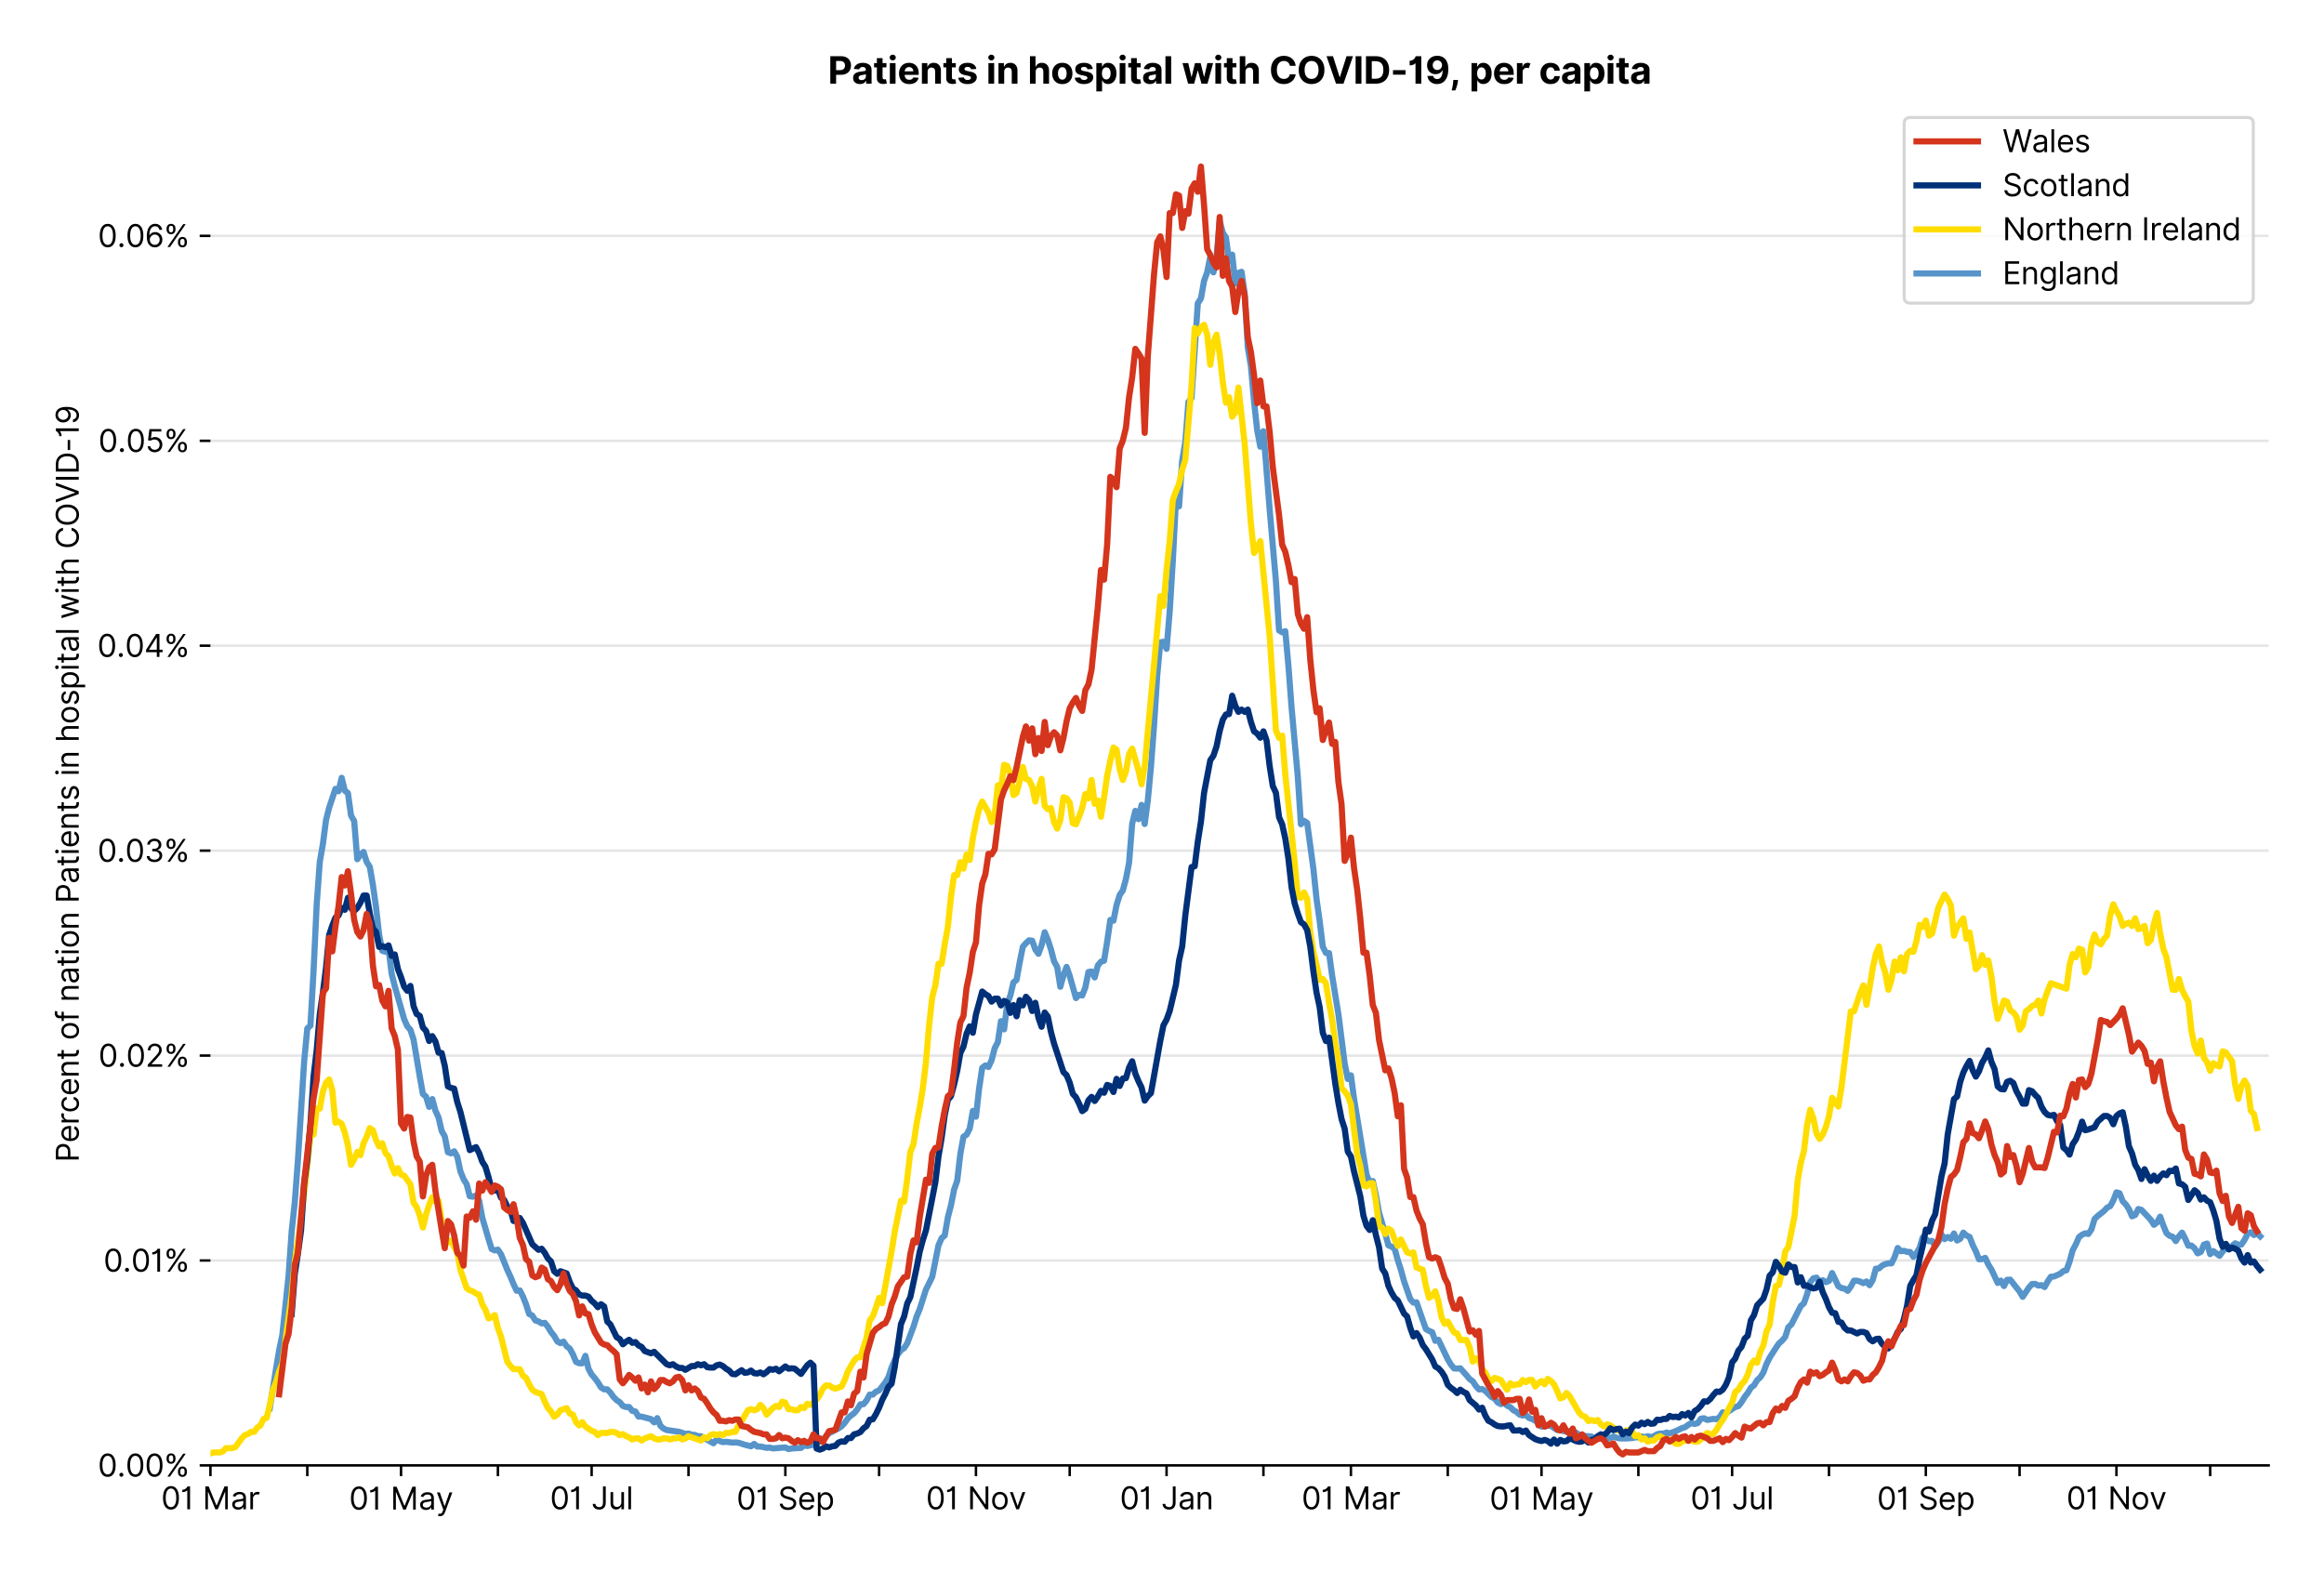 <?xml version="1.0" encoding="utf-8" standalone="no"?>
<!DOCTYPE svg PUBLIC "-//W3C//DTD SVG 1.1//EN"
  "http://www.w3.org/Graphics/SVG/1.1/DTD/svg11.dtd">
<svg xmlns:xlink="http://www.w3.org/1999/xlink" viewBox="0 0 756.061 511.234" xmlns="http://www.w3.org/2000/svg" version="1.1">
 <defs>
  <style type="text/css">*{stroke-linejoin: round; stroke-linecap: butt}</style>
 </defs>
 <g id="figure_1">
  <g id="patch_1">
   <path d="M 0 511.234 
L 756.061 511.234 
L 756.061 0 
L 0 0 
z
" style="fill: #ffffff"/>
  </g>
  <g id="axes_1">
   <g id="patch_2">
    <path d="M 68.461 476.745 
L 738.061 476.745 
L 738.061 33.225 
L 68.461 33.225 
z
" style="fill: #ffffff"/>
   </g>
   <g id="matplotlib.axis_1">
    <g id="xtick_1">
     <g id="line2d_1">
      <defs>
       <path id="md62d2e1df0" d="M 0 0 
L 0 3.5 
" style="stroke: #000000; stroke-width: 0.8"/>
      </defs>
      <g>
       <use xlink:href="#md62d2e1df0" x="68.461" y="476.745" style="stroke: #000000; stroke-width: 0.8"/>
      </g>
     </g>
     <g id="text_1">
      <!-- 01 Mar -->
      <g transform="translate(52.424 491.018)scale(0.1 -0.1)">
       <defs>
        <path id="Inter-Regular-30" d="M 2000 -64 
Q 1230 -64 806 561 
Q 382 1186 382 2327 
Q 382 3459 809 4088 
Q 1236 4718 2000 4718 
Q 2764 4718 3191 4088 
Q 3618 3459 3618 2327 
Q 3618 1186 3194 561 
Q 2771 -64 2000 -64 
z
M 2000 436 
Q 2509 436 2791 927 
Q 3073 1418 3073 2327 
Q 3073 3234 2789 3730 
Q 2505 4227 2000 4227 
Q 1496 4227 1211 3730 
Q 927 3234 927 2327 
Q 927 1418 1210 927 
Q 1493 436 2000 436 
z
" transform="scale(0.016)"/>
        <path id="Inter-Regular-31" d="M 1973 4655 
L 1973 0 
L 1409 0 
L 1409 3836 
L 1373 3836 
Q 1341 3773 1209 3692 
Q 1077 3611 868 3551 
Q 659 3491 391 3491 
L 391 3964 
Q 661 3964 859 4061 
Q 1057 4159 1190 4291 
Q 1323 4423 1392 4529 
Q 1461 4636 1473 4655 
L 1973 4655 
z
" transform="scale(0.016)"/>
        <path id="Inter-Regular-20" transform="scale(0.016)"/>
        <path id="Inter-Regular-4d" d="M 564 4655 
L 1236 4655 
L 2818 791 
L 2873 791 
L 4455 4655 
L 5127 4655 
L 5127 0 
L 4600 0 
L 4600 3536 
L 4555 3536 
L 3100 0 
L 2591 0 
L 1136 3536 
L 1091 3536 
L 1091 0 
L 564 0 
L 564 4655 
z
" transform="scale(0.016)"/>
        <path id="Inter-Regular-61" d="M 1518 -82 
Q 1186 -82 916 44 
Q 646 170 486 410 
Q 327 650 327 991 
Q 327 1291 445 1478 
Q 564 1666 761 1773 
Q 959 1880 1199 1933 
Q 1439 1986 1682 2018 
Q 2000 2059 2199 2080 
Q 2398 2102 2490 2154 
Q 2582 2207 2582 2336 
L 2582 2355 
Q 2582 2691 2399 2877 
Q 2216 3064 1846 3064 
Q 1461 3064 1243 2895 
Q 1025 2727 936 2536 
L 427 2718 
Q 564 3036 792 3214 
Q 1021 3393 1292 3464 
Q 1564 3536 1827 3536 
Q 1996 3536 2215 3496 
Q 2434 3457 2640 3334 
Q 2846 3211 2982 2963 
Q 3118 2716 3118 2300 
L 3118 0 
L 2582 0 
L 2582 473 
L 2555 473 
Q 2500 359 2373 229 
Q 2246 100 2034 9 
Q 1823 -82 1518 -82 
z
M 1600 400 
Q 1918 400 2137 525 
Q 2357 650 2469 847 
Q 2582 1045 2582 1264 
L 2582 1755 
Q 2548 1714 2433 1681 
Q 2318 1648 2169 1624 
Q 2021 1600 1881 1583 
Q 1741 1566 1655 1555 
Q 1446 1527 1265 1467 
Q 1084 1407 974 1287 
Q 864 1168 864 964 
Q 864 684 1072 542 
Q 1280 400 1600 400 
z
" transform="scale(0.016)"/>
        <path id="Inter-Regular-72" d="M 491 0 
L 491 3491 
L 1009 3491 
L 1009 2964 
L 1046 2964 
Q 1139 3223 1389 3384 
Q 1639 3545 1955 3545 
Q 2100 3545 2209 3511 
Q 2318 3477 2400 3418 
L 2218 2964 
Q 2161 2993 2085 3010 
Q 2009 3027 1909 3027 
Q 1527 3027 1277 2794 
Q 1027 2561 1027 2209 
L 1027 0 
L 491 0 
z
" transform="scale(0.016)"/>
       </defs>
       <use xlink:href="#Inter-Regular-30"/>
       <use xlink:href="#Inter-Regular-31" x="62.5"/>
       <use xlink:href="#Inter-Regular-20" x="106.676"/>
       <use xlink:href="#Inter-Regular-4d" x="134.801"/>
       <use xlink:href="#Inter-Regular-61" x="225.994"/>
       <use xlink:href="#Inter-Regular-72" x="282.386"/>
      </g>
     </g>
    </g>
    <g id="xtick_2">
     <g id="line2d_2">
      <g>
       <use xlink:href="#md62d2e1df0" x="99.973" y="476.745" style="stroke: #000000; stroke-width: 0.8"/>
      </g>
     </g>
    </g>
    <g id="xtick_3">
     <g id="line2d_3">
      <g>
       <use xlink:href="#md62d2e1df0" x="130.469" y="476.745" style="stroke: #000000; stroke-width: 0.8"/>
      </g>
     </g>
     <g id="text_2">
      <!-- 01 May -->
      <g transform="translate(113.565 491.117)scale(0.1 -0.1)">
       <defs>
        <path id="Inter-Regular-79" d="M 818 -1355 
Q 682 -1355 575 -1333 
Q 468 -1311 427 -1291 
L 564 -818 
Q 857 -893 1053 -814 
Q 1250 -736 1391 -345 
L 1509 -18 
L 218 3491 
L 800 3491 
L 1764 709 
L 1800 709 
L 2764 3491 
L 3346 3491 
L 1846 -564 
Q 1550 -1355 818 -1355 
z
" transform="scale(0.016)"/>
       </defs>
       <use xlink:href="#Inter-Regular-30"/>
       <use xlink:href="#Inter-Regular-31" x="62.5"/>
       <use xlink:href="#Inter-Regular-20" x="106.676"/>
       <use xlink:href="#Inter-Regular-4d" x="134.801"/>
       <use xlink:href="#Inter-Regular-61" x="225.994"/>
       <use xlink:href="#Inter-Regular-79" x="282.386"/>
      </g>
     </g>
    </g>
    <g id="xtick_4">
     <g id="line2d_4">
      <g>
       <use xlink:href="#md62d2e1df0" x="161.981" y="476.745" style="stroke: #000000; stroke-width: 0.8"/>
      </g>
     </g>
    </g>
    <g id="xtick_5">
     <g id="line2d_5">
      <g>
       <use xlink:href="#md62d2e1df0" x="192.476" y="476.745" style="stroke: #000000; stroke-width: 0.8"/>
      </g>
     </g>
     <g id="text_3">
      <!-- 01 Jul -->
      <g transform="translate(178.932 491.018)scale(0.1 -0.1)">
       <defs>
        <path id="Inter-Regular-4a" d="M 2346 4655 
L 2909 4655 
L 2909 1327 
Q 2909 657 2549 296 
Q 2189 -64 1582 -64 
Q 1200 -64 902 76 
Q 605 216 434 475 
Q 264 734 264 1091 
L 818 1091 
Q 818 795 1034 615 
Q 1250 436 1582 436 
Q 1948 436 2147 664 
Q 2346 893 2346 1327 
L 2346 4655 
z
" transform="scale(0.016)"/>
        <path id="Inter-Regular-75" d="M 2691 1427 
L 2691 3491 
L 3227 3491 
L 3227 0 
L 2691 0 
L 2691 591 
L 2655 591 
Q 2532 325 2273 140 
Q 2014 -45 1618 -45 
Q 1127 -45 809 280 
Q 491 605 491 1273 
L 491 3491 
L 1027 3491 
L 1027 1309 
Q 1027 927 1242 700 
Q 1457 473 1791 473 
Q 1991 473 2199 575 
Q 2407 677 2549 888 
Q 2691 1100 2691 1427 
z
" transform="scale(0.016)"/>
        <path id="Inter-Regular-6c" d="M 1027 4655 
L 1027 0 
L 491 0 
L 491 4655 
L 1027 4655 
z
" transform="scale(0.016)"/>
       </defs>
       <use xlink:href="#Inter-Regular-30"/>
       <use xlink:href="#Inter-Regular-31" x="62.5"/>
       <use xlink:href="#Inter-Regular-20" x="106.676"/>
       <use xlink:href="#Inter-Regular-4a" x="134.801"/>
       <use xlink:href="#Inter-Regular-75" x="189.063"/>
       <use xlink:href="#Inter-Regular-6c" x="247.159"/>
      </g>
     </g>
    </g>
    <g id="xtick_6">
     <g id="line2d_6">
      <g>
       <use xlink:href="#md62d2e1df0" x="223.988" y="476.745" style="stroke: #000000; stroke-width: 0.8"/>
      </g>
     </g>
    </g>
    <g id="xtick_7">
     <g id="line2d_7">
      <g>
       <use xlink:href="#md62d2e1df0" x="255.5" y="476.745" style="stroke: #000000; stroke-width: 0.8"/>
      </g>
     </g>
     <g id="text_4">
      <!-- 01 Sep -->
      <g transform="translate(239.613 491.117)scale(0.1 -0.1)">
       <defs>
        <path id="Inter-Regular-53" d="M 3109 3491 
Q 3068 3836 2777 4027 
Q 2486 4218 2064 4218 
Q 1600 4218 1318 3999 
Q 1036 3780 1036 3445 
Q 1036 3195 1189 3042 
Q 1343 2889 1553 2803 
Q 1764 2718 1936 2673 
L 2409 2545 
Q 2591 2498 2815 2414 
Q 3039 2330 3244 2185 
Q 3450 2041 3584 1816 
Q 3718 1591 3718 1264 
Q 3718 886 3521 581 
Q 3325 277 2949 97 
Q 2573 -82 2036 -82 
Q 1286 -82 845 272 
Q 405 627 364 1200 
L 946 1200 
Q 968 936 1124 764 
Q 1280 593 1519 510 
Q 1759 427 2036 427 
Q 2359 427 2616 533 
Q 2873 639 3023 828 
Q 3173 1018 3173 1273 
Q 3173 1505 3043 1650 
Q 2914 1795 2702 1886 
Q 2491 1977 2246 2045 
L 1673 2209 
Q 1127 2366 809 2657 
Q 491 2948 491 3418 
Q 491 3809 703 4101 
Q 916 4393 1276 4555 
Q 1636 4718 2082 4718 
Q 2532 4718 2882 4558 
Q 3232 4398 3437 4120 
Q 3643 3843 3655 3491 
L 3109 3491 
z
" transform="scale(0.016)"/>
        <path id="Inter-Regular-65" d="M 1955 -73 
Q 1450 -73 1085 151 
Q 721 375 524 778 
Q 327 1182 327 1718 
Q 327 2255 524 2665 
Q 721 3075 1074 3305 
Q 1427 3536 1900 3536 
Q 2173 3536 2439 3445 
Q 2705 3355 2923 3151 
Q 3141 2948 3270 2614 
Q 3400 2280 3400 1791 
L 3400 1564 
L 866 1564 
Q 884 1005 1183 707 
Q 1482 409 1955 409 
Q 2271 409 2498 545 
Q 2725 682 2827 955 
L 3346 809 
Q 3223 414 2854 170 
Q 2486 -73 1955 -73 
z
M 866 2027 
L 2855 2027 
Q 2855 2470 2595 2762 
Q 2336 3055 1900 3055 
Q 1593 3055 1368 2911 
Q 1143 2768 1013 2533 
Q 884 2298 866 2027 
z
" transform="scale(0.016)"/>
        <path id="Inter-Regular-70" d="M 491 -1309 
L 491 3491 
L 1009 3491 
L 1009 2936 
L 1073 2936 
Q 1132 3027 1237 3169 
Q 1343 3311 1542 3423 
Q 1741 3536 2082 3536 
Q 2523 3536 2859 3315 
Q 3196 3095 3384 2690 
Q 3573 2286 3573 1736 
Q 3573 1182 3384 776 
Q 3196 370 2861 148 
Q 2527 -73 2091 -73 
Q 1755 -73 1552 39 
Q 1350 152 1241 296 
Q 1132 441 1073 536 
L 1027 536 
L 1027 -1309 
L 491 -1309 
z
M 1018 1745 
Q 1018 1152 1276 780 
Q 1534 409 2018 409 
Q 2355 409 2581 587 
Q 2807 766 2921 1069 
Q 3036 1373 3036 1745 
Q 3036 2114 2923 2410 
Q 2811 2707 2585 2881 
Q 2359 3055 2018 3055 
Q 1527 3055 1272 2693 
Q 1018 2332 1018 1745 
z
" transform="scale(0.016)"/>
       </defs>
       <use xlink:href="#Inter-Regular-30"/>
       <use xlink:href="#Inter-Regular-31" x="62.5"/>
       <use xlink:href="#Inter-Regular-20" x="106.676"/>
       <use xlink:href="#Inter-Regular-53" x="134.801"/>
       <use xlink:href="#Inter-Regular-65" x="198.58"/>
       <use xlink:href="#Inter-Regular-70" x="256.818"/>
      </g>
     </g>
    </g>
    <g id="xtick_8">
     <g id="line2d_8">
      <g>
       <use xlink:href="#md62d2e1df0" x="285.996" y="476.745" style="stroke: #000000; stroke-width: 0.8"/>
      </g>
     </g>
    </g>
    <g id="xtick_9">
     <g id="line2d_9">
      <g>
       <use xlink:href="#md62d2e1df0" x="317.508" y="476.745" style="stroke: #000000; stroke-width: 0.8"/>
      </g>
     </g>
     <g id="text_5">
      <!-- 01 Nov -->
      <g transform="translate(301.237 491.018)scale(0.1 -0.1)">
       <defs>
        <path id="Inter-Regular-4e" d="M 4255 4655 
L 4255 0 
L 3709 0 
L 1173 3655 
L 1127 3655 
L 1127 0 
L 564 0 
L 564 4655 
L 1109 4655 
L 3655 991 
L 3700 991 
L 3700 4655 
L 4255 4655 
z
" transform="scale(0.016)"/>
        <path id="Inter-Regular-6f" d="M 1909 -73 
Q 1436 -73 1080 152 
Q 725 377 526 781 
Q 327 1186 327 1727 
Q 327 2273 526 2679 
Q 725 3086 1080 3311 
Q 1436 3536 1909 3536 
Q 2382 3536 2737 3311 
Q 3093 3086 3292 2679 
Q 3491 2273 3491 1727 
Q 3491 1186 3292 781 
Q 3093 377 2737 152 
Q 2382 -73 1909 -73 
z
M 1909 409 
Q 2268 409 2500 593 
Q 2732 777 2843 1077 
Q 2955 1377 2955 1727 
Q 2955 2077 2843 2379 
Q 2732 2682 2500 2868 
Q 2268 3055 1909 3055 
Q 1550 3055 1318 2868 
Q 1086 2682 975 2379 
Q 864 2077 864 1727 
Q 864 1377 975 1077 
Q 1086 777 1318 593 
Q 1550 409 1909 409 
z
" transform="scale(0.016)"/>
        <path id="Inter-Regular-76" d="M 3346 3491 
L 2055 0 
L 1509 0 
L 218 3491 
L 800 3491 
L 1764 709 
L 1800 709 
L 2764 3491 
L 3346 3491 
z
" transform="scale(0.016)"/>
       </defs>
       <use xlink:href="#Inter-Regular-30"/>
       <use xlink:href="#Inter-Regular-31" x="62.5"/>
       <use xlink:href="#Inter-Regular-20" x="106.676"/>
       <use xlink:href="#Inter-Regular-4e" x="134.801"/>
       <use xlink:href="#Inter-Regular-6f" x="210.085"/>
       <use xlink:href="#Inter-Regular-76" x="269.744"/>
      </g>
     </g>
    </g>
    <g id="xtick_10">
     <g id="line2d_10">
      <g>
       <use xlink:href="#md62d2e1df0" x="348.003" y="476.745" style="stroke: #000000; stroke-width: 0.8"/>
      </g>
     </g>
    </g>
    <g id="xtick_11">
     <g id="line2d_11">
      <g>
       <use xlink:href="#md62d2e1df0" x="379.515" y="476.745" style="stroke: #000000; stroke-width: 0.8"/>
      </g>
     </g>
     <g id="text_6">
      <!-- 01 Jan -->
      <g transform="translate(364.316 491.018)scale(0.1 -0.1)">
       <defs>
        <path id="Inter-Regular-6e" d="M 1027 2100 
L 1027 0 
L 491 0 
L 491 3491 
L 1009 3491 
L 1009 2945 
L 1055 2945 
Q 1177 3211 1427 3373 
Q 1677 3536 2073 3536 
Q 2602 3536 2928 3211 
Q 3255 2886 3255 2218 
L 3255 0 
L 2718 0 
L 2718 2182 
Q 2718 2593 2504 2824 
Q 2291 3055 1918 3055 
Q 1534 3055 1280 2806 
Q 1027 2557 1027 2100 
z
" transform="scale(0.016)"/>
       </defs>
       <use xlink:href="#Inter-Regular-30"/>
       <use xlink:href="#Inter-Regular-31" x="62.5"/>
       <use xlink:href="#Inter-Regular-20" x="106.676"/>
       <use xlink:href="#Inter-Regular-4a" x="134.801"/>
       <use xlink:href="#Inter-Regular-61" x="189.063"/>
       <use xlink:href="#Inter-Regular-6e" x="245.455"/>
      </g>
     </g>
    </g>
    <g id="xtick_12">
     <g id="line2d_12">
      <g>
       <use xlink:href="#md62d2e1df0" x="411.027" y="476.745" style="stroke: #000000; stroke-width: 0.8"/>
      </g>
     </g>
    </g>
    <g id="xtick_13">
     <g id="line2d_13">
      <g>
       <use xlink:href="#md62d2e1df0" x="439.49" y="476.745" style="stroke: #000000; stroke-width: 0.8"/>
      </g>
     </g>
     <g id="text_7">
      <!-- 01 Mar -->
      <g transform="translate(423.453 491.018)scale(0.1 -0.1)">
       <use xlink:href="#Inter-Regular-30"/>
       <use xlink:href="#Inter-Regular-31" x="62.5"/>
       <use xlink:href="#Inter-Regular-20" x="106.676"/>
       <use xlink:href="#Inter-Regular-4d" x="134.801"/>
       <use xlink:href="#Inter-Regular-61" x="225.994"/>
       <use xlink:href="#Inter-Regular-72" x="282.386"/>
      </g>
     </g>
    </g>
    <g id="xtick_14">
     <g id="line2d_14">
      <g>
       <use xlink:href="#md62d2e1df0" x="471.002" y="476.745" style="stroke: #000000; stroke-width: 0.8"/>
      </g>
     </g>
    </g>
    <g id="xtick_15">
     <g id="line2d_15">
      <g>
       <use xlink:href="#md62d2e1df0" x="501.497" y="476.745" style="stroke: #000000; stroke-width: 0.8"/>
      </g>
     </g>
     <g id="text_8">
      <!-- 01 May -->
      <g transform="translate(484.594 491.117)scale(0.1 -0.1)">
       <use xlink:href="#Inter-Regular-30"/>
       <use xlink:href="#Inter-Regular-31" x="62.5"/>
       <use xlink:href="#Inter-Regular-20" x="106.676"/>
       <use xlink:href="#Inter-Regular-4d" x="134.801"/>
       <use xlink:href="#Inter-Regular-61" x="225.994"/>
       <use xlink:href="#Inter-Regular-79" x="282.386"/>
      </g>
     </g>
    </g>
    <g id="xtick_16">
     <g id="line2d_16">
      <g>
       <use xlink:href="#md62d2e1df0" x="533.009" y="476.745" style="stroke: #000000; stroke-width: 0.8"/>
      </g>
     </g>
    </g>
    <g id="xtick_17">
     <g id="line2d_17">
      <g>
       <use xlink:href="#md62d2e1df0" x="563.505" y="476.745" style="stroke: #000000; stroke-width: 0.8"/>
      </g>
     </g>
     <g id="text_9">
      <!-- 01 Jul -->
      <g transform="translate(549.961 491.018)scale(0.1 -0.1)">
       <use xlink:href="#Inter-Regular-30"/>
       <use xlink:href="#Inter-Regular-31" x="62.5"/>
       <use xlink:href="#Inter-Regular-20" x="106.676"/>
       <use xlink:href="#Inter-Regular-4a" x="134.801"/>
       <use xlink:href="#Inter-Regular-75" x="189.063"/>
       <use xlink:href="#Inter-Regular-6c" x="247.159"/>
      </g>
     </g>
    </g>
    <g id="xtick_18">
     <g id="line2d_18">
      <g>
       <use xlink:href="#md62d2e1df0" x="595.017" y="476.745" style="stroke: #000000; stroke-width: 0.8"/>
      </g>
     </g>
    </g>
    <g id="xtick_19">
     <g id="line2d_19">
      <g>
       <use xlink:href="#md62d2e1df0" x="626.529" y="476.745" style="stroke: #000000; stroke-width: 0.8"/>
      </g>
     </g>
     <g id="text_10">
      <!-- 01 Sep -->
      <g transform="translate(610.642 491.117)scale(0.1 -0.1)">
       <use xlink:href="#Inter-Regular-30"/>
       <use xlink:href="#Inter-Regular-31" x="62.5"/>
       <use xlink:href="#Inter-Regular-20" x="106.676"/>
       <use xlink:href="#Inter-Regular-53" x="134.801"/>
       <use xlink:href="#Inter-Regular-65" x="198.58"/>
       <use xlink:href="#Inter-Regular-70" x="256.818"/>
      </g>
     </g>
    </g>
    <g id="xtick_20">
     <g id="line2d_20">
      <g>
       <use xlink:href="#md62d2e1df0" x="657.025" y="476.745" style="stroke: #000000; stroke-width: 0.8"/>
      </g>
     </g>
    </g>
    <g id="xtick_21">
     <g id="line2d_21">
      <g>
       <use xlink:href="#md62d2e1df0" x="688.537" y="476.745" style="stroke: #000000; stroke-width: 0.8"/>
      </g>
     </g>
     <g id="text_11">
      <!-- 01 Nov -->
      <g transform="translate(672.266 491.018)scale(0.1 -0.1)">
       <use xlink:href="#Inter-Regular-30"/>
       <use xlink:href="#Inter-Regular-31" x="62.5"/>
       <use xlink:href="#Inter-Regular-20" x="106.676"/>
       <use xlink:href="#Inter-Regular-4e" x="134.801"/>
       <use xlink:href="#Inter-Regular-6f" x="210.085"/>
       <use xlink:href="#Inter-Regular-76" x="269.744"/>
      </g>
     </g>
    </g>
    <g id="xtick_22">
     <g id="line2d_22">
      <g>
       <use xlink:href="#md62d2e1df0" x="719.032" y="476.745" style="stroke: #000000; stroke-width: 0.8"/>
      </g>
     </g>
    </g>
   </g>
   <g id="matplotlib.axis_2">
    <g id="ytick_1">
     <g id="line2d_23">
      <path d="M 68.461 476.745 
L 738.061 476.745 
" clip-path="url(#p5755e2ec09)" style="fill: none; stroke: #e5e5e5; stroke-width: 0.8; stroke-linecap: square"/>
     </g>
     <g id="line2d_24">
      <defs>
       <path id="mba22b0f1df" d="M 0 0 
L -3.5 0 
" style="stroke: #000000; stroke-width: 0.8"/>
      </defs>
      <g>
       <use xlink:href="#mba22b0f1df" x="68.461" y="476.745" style="stroke: #000000; stroke-width: 0.8"/>
      </g>
     </g>
     <g id="text_12">
      <!-- 0.00% -->
      <g transform="translate(31.83 480.382)scale(0.1 -0.1)">
       <defs>
        <path id="Inter-Regular-2e" d="M 882 -36 
Q 714 -36 593 84 
Q 473 205 473 373 
Q 473 541 593 661 
Q 714 782 882 782 
Q 1050 782 1170 661 
Q 1291 541 1291 373 
Q 1291 205 1170 84 
Q 1050 -36 882 -36 
z
" transform="scale(0.016)"/>
        <path id="Inter-Regular-25" d="M 2855 873 
L 2855 1118 
Q 2855 1373 2960 1585 
Q 3066 1798 3269 1926 
Q 3473 2055 3764 2055 
Q 4059 2055 4259 1926 
Q 4459 1798 4561 1585 
Q 4664 1373 4664 1118 
L 4664 873 
Q 4664 618 4560 405 
Q 4457 193 4256 64 
Q 4055 -64 3764 -64 
Q 3468 -64 3266 64 
Q 3064 193 2959 405 
Q 2855 618 2855 873 
z
M 536 3536 
L 536 3782 
Q 536 4036 642 4248 
Q 748 4461 951 4589 
Q 1155 4718 1446 4718 
Q 1741 4718 1941 4589 
Q 2141 4461 2243 4248 
Q 2346 4036 2346 3782 
L 2346 3536 
Q 2346 3282 2242 3069 
Q 2139 2857 1937 2728 
Q 1736 2600 1446 2600 
Q 1150 2600 948 2728 
Q 746 2857 641 3069 
Q 536 3282 536 3536 
z
M 709 0 
L 3909 4655 
L 4427 4655 
L 1227 0 
L 709 0 
z
M 3318 1118 
L 3318 873 
Q 3318 661 3418 494 
Q 3518 327 3764 327 
Q 4002 327 4101 494 
Q 4200 661 4200 873 
L 4200 1118 
Q 4200 1330 4104 1497 
Q 4009 1664 3764 1664 
Q 3525 1664 3421 1497 
Q 3318 1330 3318 1118 
z
M 1000 3782 
L 1000 3536 
Q 1000 3325 1100 3158 
Q 1200 2991 1446 2991 
Q 1684 2991 1783 3158 
Q 1882 3325 1882 3536 
L 1882 3782 
Q 1882 3993 1786 4160 
Q 1691 4327 1446 4327 
Q 1207 4327 1103 4160 
Q 1000 3993 1000 3782 
z
" transform="scale(0.016)"/>
       </defs>
       <use xlink:href="#Inter-Regular-30"/>
       <use xlink:href="#Inter-Regular-2e" x="62.5"/>
       <use xlink:href="#Inter-Regular-30" x="90.057"/>
       <use xlink:href="#Inter-Regular-30" x="152.557"/>
       <use xlink:href="#Inter-Regular-25" x="215.057"/>
      </g>
     </g>
    </g>
    <g id="ytick_2">
     <g id="line2d_25">
      <path d="M 68.461 410.076 
L 738.061 410.076 
" clip-path="url(#p5755e2ec09)" style="fill: none; stroke: #e5e5e5; stroke-width: 0.8; stroke-linecap: square"/>
     </g>
     <g id="line2d_26">
      <g>
       <use xlink:href="#mba22b0f1df" x="68.461" y="410.076" style="stroke: #000000; stroke-width: 0.8"/>
      </g>
     </g>
     <g id="text_13">
      <!-- 0.01% -->
      <g transform="translate(33.663 413.713)scale(0.1 -0.1)">
       <use xlink:href="#Inter-Regular-30"/>
       <use xlink:href="#Inter-Regular-2e" x="62.5"/>
       <use xlink:href="#Inter-Regular-30" x="90.057"/>
       <use xlink:href="#Inter-Regular-31" x="152.557"/>
       <use xlink:href="#Inter-Regular-25" x="196.733"/>
      </g>
     </g>
    </g>
    <g id="ytick_3">
     <g id="line2d_27">
      <path d="M 68.461 343.408 
L 738.061 343.408 
" clip-path="url(#p5755e2ec09)" style="fill: none; stroke: #e5e5e5; stroke-width: 0.8; stroke-linecap: square"/>
     </g>
     <g id="line2d_28">
      <g>
       <use xlink:href="#mba22b0f1df" x="68.461" y="343.408" style="stroke: #000000; stroke-width: 0.8"/>
      </g>
     </g>
     <g id="text_14">
      <!-- 0.02% -->
      <g transform="translate(32.028 347.044)scale(0.1 -0.1)">
       <defs>
        <path id="Inter-Regular-32" d="M 482 0 
L 482 409 
L 2018 2091 
Q 2289 2386 2464 2605 
Q 2639 2825 2724 3019 
Q 2809 3214 2809 3427 
Q 2809 3795 2553 4011 
Q 2298 4227 1918 4227 
Q 1514 4227 1275 3985 
Q 1036 3743 1036 3345 
L 500 3345 
Q 500 3755 688 4064 
Q 877 4373 1203 4545 
Q 1530 4718 1936 4718 
Q 2346 4718 2661 4545 
Q 2977 4373 3156 4079 
Q 3336 3786 3336 3427 
Q 3336 3170 3244 2926 
Q 3152 2682 2926 2383 
Q 2700 2084 2300 1655 
L 1255 536 
L 1255 500 
L 3418 500 
L 3418 0 
L 482 0 
z
" transform="scale(0.016)"/>
       </defs>
       <use xlink:href="#Inter-Regular-30"/>
       <use xlink:href="#Inter-Regular-2e" x="62.5"/>
       <use xlink:href="#Inter-Regular-30" x="90.057"/>
       <use xlink:href="#Inter-Regular-32" x="152.557"/>
       <use xlink:href="#Inter-Regular-25" x="213.068"/>
      </g>
     </g>
    </g>
    <g id="ytick_4">
     <g id="line2d_29">
      <path d="M 68.461 276.739 
L 738.061 276.739 
" clip-path="url(#p5755e2ec09)" style="fill: none; stroke: #e5e5e5; stroke-width: 0.8; stroke-linecap: square"/>
     </g>
     <g id="line2d_30">
      <g>
       <use xlink:href="#mba22b0f1df" x="68.461" y="276.739" style="stroke: #000000; stroke-width: 0.8"/>
      </g>
     </g>
     <g id="text_15">
      <!-- 0.03% -->
      <g transform="translate(31.716 280.376)scale(0.1 -0.1)">
       <defs>
        <path id="Inter-Regular-33" d="M 2055 -64 
Q 1605 -64 1253 90 
Q 902 245 696 521 
Q 491 798 473 1164 
L 1046 1164 
Q 1071 827 1356 631 
Q 1641 436 2046 436 
Q 2493 436 2783 664 
Q 3073 893 3073 1264 
Q 3073 1650 2787 1893 
Q 2502 2136 1973 2136 
L 1600 2136 
L 1600 2636 
L 1973 2636 
Q 2386 2636 2647 2856 
Q 2909 3077 2909 3445 
Q 2909 3798 2679 4012 
Q 2450 4227 2064 4227 
Q 1823 4227 1610 4139 
Q 1398 4052 1264 3887 
Q 1130 3723 1118 3491 
L 573 3491 
Q 586 3857 793 4133 
Q 1000 4409 1335 4563 
Q 1671 4718 2073 4718 
Q 2505 4718 2814 4544 
Q 3123 4370 3289 4086 
Q 3455 3802 3455 3473 
Q 3455 3080 3249 2802 
Q 3043 2525 2691 2418 
L 2691 2382 
Q 3132 2309 3379 2008 
Q 3627 1707 3627 1264 
Q 3627 884 3421 583 
Q 3216 282 2861 109 
Q 2507 -64 2055 -64 
z
" transform="scale(0.016)"/>
       </defs>
       <use xlink:href="#Inter-Regular-30"/>
       <use xlink:href="#Inter-Regular-2e" x="62.5"/>
       <use xlink:href="#Inter-Regular-30" x="90.057"/>
       <use xlink:href="#Inter-Regular-33" x="152.557"/>
       <use xlink:href="#Inter-Regular-25" x="216.193"/>
      </g>
     </g>
    </g>
    <g id="ytick_5">
     <g id="line2d_31">
      <path d="M 68.461 210.07 
L 738.061 210.07 
" clip-path="url(#p5755e2ec09)" style="fill: none; stroke: #e5e5e5; stroke-width: 0.8; stroke-linecap: square"/>
     </g>
     <g id="line2d_32">
      <g>
       <use xlink:href="#mba22b0f1df" x="68.461" y="210.07" style="stroke: #000000; stroke-width: 0.8"/>
      </g>
     </g>
     <g id="text_16">
      <!-- 0.04% -->
      <g transform="translate(31.659 213.707)scale(0.1 -0.1)">
       <defs>
        <path id="Inter-Regular-34" d="M 373 955 
L 373 1418 
L 2418 4655 
L 3100 4655 
L 3100 1455 
L 3736 1455 
L 3736 955 
L 3100 955 
L 3100 0 
L 2564 0 
L 2564 955 
L 373 955 
z
M 2564 1455 
L 2564 3936 
L 2527 3936 
L 982 1491 
L 982 1455 
L 2564 1455 
z
" transform="scale(0.016)"/>
       </defs>
       <use xlink:href="#Inter-Regular-30"/>
       <use xlink:href="#Inter-Regular-2e" x="62.5"/>
       <use xlink:href="#Inter-Regular-30" x="90.057"/>
       <use xlink:href="#Inter-Regular-34" x="152.557"/>
       <use xlink:href="#Inter-Regular-25" x="216.761"/>
      </g>
     </g>
    </g>
    <g id="ytick_6">
     <g id="line2d_33">
      <path d="M 68.461 143.402 
L 738.061 143.402 
" clip-path="url(#p5755e2ec09)" style="fill: none; stroke: #e5e5e5; stroke-width: 0.8; stroke-linecap: square"/>
     </g>
     <g id="line2d_34">
      <g>
       <use xlink:href="#mba22b0f1df" x="68.461" y="143.402" style="stroke: #000000; stroke-width: 0.8"/>
      </g>
     </g>
     <g id="text_17">
      <!-- 0.05% -->
      <g transform="translate(32 147.039)scale(0.1 -0.1)">
       <defs>
        <path id="Inter-Regular-35" d="M 1936 -64 
Q 1536 -64 1216 95 
Q 896 255 702 532 
Q 509 809 491 1164 
L 1036 1164 
Q 1068 848 1324 642 
Q 1580 436 1936 436 
Q 2223 436 2447 570 
Q 2671 705 2799 940 
Q 2927 1175 2927 1473 
Q 2927 1777 2794 2017 
Q 2661 2257 2429 2395 
Q 2198 2534 1900 2536 
Q 1686 2539 1461 2472 
Q 1236 2405 1091 2300 
L 564 2364 
L 846 4655 
L 3264 4655 
L 3264 4155 
L 1318 4155 
L 1155 2782 
L 1182 2782 
Q 1325 2895 1541 2970 
Q 1757 3045 1991 3045 
Q 2418 3045 2753 2842 
Q 3089 2639 3281 2286 
Q 3473 1934 3473 1482 
Q 3473 1036 3274 687 
Q 3075 339 2727 137 
Q 2380 -64 1936 -64 
z
" transform="scale(0.016)"/>
       </defs>
       <use xlink:href="#Inter-Regular-30"/>
       <use xlink:href="#Inter-Regular-2e" x="62.5"/>
       <use xlink:href="#Inter-Regular-30" x="90.057"/>
       <use xlink:href="#Inter-Regular-35" x="152.557"/>
       <use xlink:href="#Inter-Regular-25" x="213.352"/>
      </g>
     </g>
    </g>
    <g id="ytick_7">
     <g id="line2d_35">
      <path d="M 68.461 76.733 
L 738.061 76.733 
" clip-path="url(#p5755e2ec09)" style="fill: none; stroke: #e5e5e5; stroke-width: 0.8; stroke-linecap: square"/>
     </g>
     <g id="line2d_36">
      <g>
       <use xlink:href="#mba22b0f1df" x="68.461" y="76.733" style="stroke: #000000; stroke-width: 0.8"/>
      </g>
     </g>
     <g id="text_18">
      <!-- 0.06% -->
      <g transform="translate(31.844 80.37)scale(0.1 -0.1)">
       <defs>
        <path id="Inter-Regular-36" d="M 2027 -64 
Q 1741 -59 1454 45 
Q 1168 150 932 399 
Q 696 648 552 1074 
Q 409 1500 409 2145 
Q 409 3386 861 4056 
Q 1314 4727 2100 4727 
Q 2686 4727 3073 4384 
Q 3461 4041 3546 3491 
L 2991 3491 
Q 2914 3811 2691 4019 
Q 2468 4227 2100 4227 
Q 1559 4227 1249 3755 
Q 939 3284 936 2427 
L 973 2427 
Q 1164 2716 1461 2880 
Q 1759 3045 2118 3045 
Q 2518 3045 2850 2846 
Q 3182 2648 3382 2299 
Q 3582 1950 3582 1500 
Q 3582 1068 3389 710 
Q 3196 352 2847 142 
Q 2498 -68 2027 -64 
z
M 2027 436 
Q 2314 436 2542 579 
Q 2771 723 2903 964 
Q 3036 1205 3036 1500 
Q 3036 1789 2908 2026 
Q 2780 2264 2556 2404 
Q 2332 2545 2046 2545 
Q 1757 2545 1525 2397 
Q 1293 2250 1157 2010 
Q 1021 1770 1018 1491 
Q 1018 1214 1149 973 
Q 1280 732 1508 584 
Q 1736 436 2027 436 
z
" transform="scale(0.016)"/>
       </defs>
       <use xlink:href="#Inter-Regular-30"/>
       <use xlink:href="#Inter-Regular-2e" x="62.5"/>
       <use xlink:href="#Inter-Regular-30" x="90.057"/>
       <use xlink:href="#Inter-Regular-36" x="152.557"/>
       <use xlink:href="#Inter-Regular-25" x="214.915"/>
      </g>
     </g>
    </g>
    <g id="text_19">
     <!-- Percent of nation Patients in hospital with COVID-19 -->
     <g transform="translate(25.614 378.105)rotate(-90)scale(0.1 -0.1)">
      <defs>
       <path id="Inter-Regular-50" d="M 564 0 
L 564 4655 
L 2136 4655 
Q 2684 4655 3033 4458 
Q 3382 4261 3550 3927 
Q 3718 3593 3718 3182 
Q 3718 2770 3551 2434 
Q 3384 2098 3036 1899 
Q 2689 1700 2146 1700 
L 1127 1700 
L 1127 0 
L 564 0 
z
M 1127 2200 
L 2127 2200 
Q 2689 2200 2926 2482 
Q 3164 2764 3164 3182 
Q 3164 3602 2925 3878 
Q 2686 4155 2118 4155 
L 1127 4155 
L 1127 2200 
z
" transform="scale(0.016)"/>
       <path id="Inter-Regular-63" d="M 1909 -73 
Q 1418 -73 1063 159 
Q 709 391 518 798 
Q 327 1205 327 1727 
Q 327 2259 524 2667 
Q 721 3075 1074 3305 
Q 1427 3536 1900 3536 
Q 2268 3536 2563 3400 
Q 2859 3264 3047 3018 
Q 3236 2773 3282 2445 
L 2746 2445 
Q 2684 2684 2474 2869 
Q 2264 3055 1909 3055 
Q 1439 3055 1151 2697 
Q 864 2339 864 1745 
Q 864 1139 1148 774 
Q 1432 409 1909 409 
Q 2223 409 2447 570 
Q 2671 732 2746 1018 
L 3282 1018 
Q 3236 709 3058 462 
Q 2880 216 2588 71 
Q 2296 -73 1909 -73 
z
" transform="scale(0.016)"/>
       <path id="Inter-Regular-74" d="M 2009 3491 
L 2009 3036 
L 1264 3036 
L 1264 1000 
Q 1264 773 1331 660 
Q 1398 548 1503 510 
Q 1609 473 1727 473 
Q 1816 473 1873 483 
Q 1930 493 1964 500 
L 2073 18 
Q 2018 -2 1920 -23 
Q 1823 -45 1673 -45 
Q 1446 -45 1228 52 
Q 1011 150 869 350 
Q 727 550 727 855 
L 727 3036 
L 200 3036 
L 200 3491 
L 727 3491 
L 727 4327 
L 1264 4327 
L 1264 3491 
L 2009 3491 
z
" transform="scale(0.016)"/>
       <path id="Inter-Regular-66" d="M 2046 3491 
L 2046 3036 
L 1264 3036 
L 1264 0 
L 727 0 
L 727 3036 
L 164 3036 
L 164 3491 
L 727 3491 
L 727 3973 
Q 727 4273 868 4473 
Q 1009 4673 1234 4773 
Q 1459 4873 1709 4873 
Q 1907 4873 2032 4841 
Q 2157 4809 2218 4782 
L 2064 4318 
Q 2023 4332 1951 4352 
Q 1880 4373 1764 4373 
Q 1498 4373 1381 4239 
Q 1264 4105 1264 3845 
L 1264 3491 
L 2046 3491 
z
" transform="scale(0.016)"/>
       <path id="Inter-Regular-69" d="M 491 0 
L 491 3491 
L 1027 3491 
L 1027 0 
L 491 0 
z
M 764 4073 
Q 607 4073 494 4179 
Q 382 4286 382 4436 
Q 382 4586 494 4693 
Q 607 4800 764 4800 
Q 921 4800 1033 4693 
Q 1146 4586 1146 4436 
Q 1146 4286 1033 4179 
Q 921 4073 764 4073 
z
" transform="scale(0.016)"/>
       <path id="Inter-Regular-73" d="M 2964 2709 
L 2482 2573 
Q 2411 2755 2245 2914 
Q 2080 3073 1727 3073 
Q 1407 3073 1194 2926 
Q 982 2780 982 2555 
Q 982 2355 1127 2239 
Q 1273 2123 1582 2045 
L 2100 1918 
Q 3027 1691 3027 973 
Q 3027 673 2855 436 
Q 2684 200 2377 63 
Q 2071 -73 1664 -73 
Q 1130 -73 780 159 
Q 430 391 336 836 
L 846 964 
Q 989 400 1655 400 
Q 2030 400 2251 560 
Q 2473 720 2473 945 
Q 2473 1316 1955 1436 
L 1373 1573 
Q 893 1686 669 1926 
Q 446 2166 446 2527 
Q 446 2823 613 3050 
Q 780 3277 1069 3406 
Q 1359 3536 1727 3536 
Q 2246 3536 2542 3309 
Q 2839 3082 2964 2709 
z
" transform="scale(0.016)"/>
       <path id="Inter-Regular-68" d="M 1027 2100 
L 1027 0 
L 491 0 
L 491 4655 
L 1027 4655 
L 1027 2945 
L 1073 2945 
Q 1196 3216 1442 3376 
Q 1689 3536 2100 3536 
Q 2636 3536 2963 3213 
Q 3291 2891 3291 2218 
L 3291 0 
L 2755 0 
L 2755 2182 
Q 2755 2598 2540 2826 
Q 2325 3055 1946 3055 
Q 1548 3055 1287 2806 
Q 1027 2557 1027 2100 
z
" transform="scale(0.016)"/>
       <path id="Inter-Regular-77" d="M 1282 0 
L 218 3491 
L 782 3491 
L 1536 818 
L 1573 818 
L 2318 3491 
L 2891 3491 
L 3627 827 
L 3664 827 
L 4418 3491 
L 4982 3491 
L 3918 0 
L 3391 0 
L 2627 2682 
L 2573 2682 
L 1809 0 
L 1282 0 
z
" transform="scale(0.016)"/>
       <path id="Inter-Regular-43" d="M 4309 3200 
L 3746 3200 
Q 3677 3523 3484 3743 
Q 3291 3964 3018 4077 
Q 2746 4191 2436 4191 
Q 2014 4191 1672 3977 
Q 1330 3764 1128 3348 
Q 927 2932 927 2327 
Q 927 1723 1128 1307 
Q 1330 891 1672 677 
Q 2014 464 2436 464 
Q 2746 464 3018 577 
Q 3291 691 3484 911 
Q 3677 1132 3746 1455 
L 4309 1455 
Q 4223 977 3957 637 
Q 3691 298 3298 117 
Q 2905 -64 2436 -64 
Q 1841 -64 1377 227 
Q 914 518 648 1054 
Q 382 1591 382 2327 
Q 382 3064 648 3600 
Q 914 4136 1377 4427 
Q 1841 4718 2436 4718 
Q 2905 4718 3298 4537 
Q 3691 4357 3957 4017 
Q 4223 3677 4309 3200 
z
" transform="scale(0.016)"/>
       <path id="Inter-Regular-4f" d="M 4491 2327 
Q 4491 1591 4225 1054 
Q 3959 518 3495 227 
Q 3032 -64 2436 -64 
Q 1841 -64 1377 227 
Q 914 518 648 1054 
Q 382 1591 382 2327 
Q 382 3064 648 3600 
Q 914 4136 1377 4427 
Q 1841 4718 2436 4718 
Q 3032 4718 3495 4427 
Q 3959 4136 4225 3600 
Q 4491 3064 4491 2327 
z
M 3946 2327 
Q 3946 2932 3744 3348 
Q 3543 3764 3201 3977 
Q 2859 4191 2436 4191 
Q 2014 4191 1672 3977 
Q 1330 3764 1128 3348 
Q 927 2932 927 2327 
Q 927 1723 1128 1307 
Q 1330 891 1672 677 
Q 2014 464 2436 464 
Q 2859 464 3201 677 
Q 3543 891 3744 1307 
Q 3946 1723 3946 2327 
z
" transform="scale(0.016)"/>
       <path id="Inter-Regular-56" d="M 755 4655 
L 2136 736 
L 2191 736 
L 3573 4655 
L 4164 4655 
L 2455 0 
L 1873 0 
L 164 4655 
L 755 4655 
z
" transform="scale(0.016)"/>
       <path id="Inter-Regular-49" d="M 1127 4655 
L 1127 0 
L 564 0 
L 564 4655 
L 1127 4655 
z
" transform="scale(0.016)"/>
       <path id="Inter-Regular-44" d="M 2000 0 
L 564 0 
L 564 4655 
L 2064 4655 
Q 2741 4655 3223 4376 
Q 3705 4098 3961 3578 
Q 4218 3059 4218 2336 
Q 4218 1609 3959 1085 
Q 3700 561 3204 280 
Q 2709 0 2000 0 
z
M 1127 500 
L 1964 500 
Q 2830 500 3251 992 
Q 3673 1484 3673 2336 
Q 3673 3182 3259 3668 
Q 2846 4155 2027 4155 
L 1127 4155 
L 1127 500 
z
" transform="scale(0.016)"/>
       <path id="Inter-Regular-2d" d="M 2491 2245 
L 2491 1745 
L 455 1745 
L 455 2245 
L 2491 2245 
z
" transform="scale(0.016)"/>
       <path id="Inter-Regular-39" d="M 1964 4727 
Q 2250 4725 2536 4618 
Q 2823 4511 3059 4263 
Q 3296 4016 3439 3590 
Q 3582 3164 3582 2518 
Q 3582 1277 3128 606 
Q 2675 -64 1891 -64 
Q 1305 -64 916 278 
Q 527 620 446 1173 
L 1000 1173 
Q 1075 852 1299 644 
Q 1523 436 1891 436 
Q 2430 436 2742 906 
Q 3055 1377 3055 2236 
L 3018 2236 
Q 2827 1950 2530 1784 
Q 2234 1618 1873 1618 
Q 1473 1618 1140 1817 
Q 807 2016 608 2365 
Q 409 2714 409 3164 
Q 409 3595 601 3952 
Q 793 4309 1142 4520 
Q 1491 4732 1964 4727 
z
M 1964 4227 
Q 1677 4227 1449 4084 
Q 1221 3941 1088 3700 
Q 955 3459 955 3164 
Q 955 2873 1083 2635 
Q 1211 2398 1435 2258 
Q 1659 2118 1946 2118 
Q 2232 2118 2465 2266 
Q 2698 2414 2835 2654 
Q 2973 2895 2973 3173 
Q 2973 3450 2842 3691 
Q 2711 3932 2483 4079 
Q 2255 4227 1964 4227 
z
" transform="scale(0.016)"/>
      </defs>
      <use xlink:href="#Inter-Regular-50"/>
      <use xlink:href="#Inter-Regular-65" x="63.494"/>
      <use xlink:href="#Inter-Regular-72" x="121.733"/>
      <use xlink:href="#Inter-Regular-63" x="160.085"/>
      <use xlink:href="#Inter-Regular-65" x="215.909"/>
      <use xlink:href="#Inter-Regular-6e" x="274.148"/>
      <use xlink:href="#Inter-Regular-74" x="332.671"/>
      <use xlink:href="#Inter-Regular-20" x="369.034"/>
      <use xlink:href="#Inter-Regular-6f" x="397.159"/>
      <use xlink:href="#Inter-Regular-66" x="456.818"/>
      <use xlink:href="#Inter-Regular-20" x="492.898"/>
      <use xlink:href="#Inter-Regular-6e" x="521.023"/>
      <use xlink:href="#Inter-Regular-61" x="579.546"/>
      <use xlink:href="#Inter-Regular-74" x="635.938"/>
      <use xlink:href="#Inter-Regular-69" x="672.301"/>
      <use xlink:href="#Inter-Regular-6f" x="696.023"/>
      <use xlink:href="#Inter-Regular-6e" x="755.682"/>
      <use xlink:href="#Inter-Regular-20" x="814.205"/>
      <use xlink:href="#Inter-Regular-50" x="842.33"/>
      <use xlink:href="#Inter-Regular-61" x="905.824"/>
      <use xlink:href="#Inter-Regular-74" x="962.216"/>
      <use xlink:href="#Inter-Regular-69" x="998.58"/>
      <use xlink:href="#Inter-Regular-65" x="1022.301"/>
      <use xlink:href="#Inter-Regular-6e" x="1080.54"/>
      <use xlink:href="#Inter-Regular-74" x="1139.063"/>
      <use xlink:href="#Inter-Regular-73" x="1175.426"/>
      <use xlink:href="#Inter-Regular-20" x="1227.699"/>
      <use xlink:href="#Inter-Regular-69" x="1255.824"/>
      <use xlink:href="#Inter-Regular-6e" x="1279.546"/>
      <use xlink:href="#Inter-Regular-20" x="1338.068"/>
      <use xlink:href="#Inter-Regular-68" x="1366.193"/>
      <use xlink:href="#Inter-Regular-6f" x="1425.284"/>
      <use xlink:href="#Inter-Regular-73" x="1484.943"/>
      <use xlink:href="#Inter-Regular-70" x="1537.216"/>
      <use xlink:href="#Inter-Regular-69" x="1598.154"/>
      <use xlink:href="#Inter-Regular-74" x="1621.875"/>
      <use xlink:href="#Inter-Regular-61" x="1658.239"/>
      <use xlink:href="#Inter-Regular-6c" x="1714.631"/>
      <use xlink:href="#Inter-Regular-20" x="1738.353"/>
      <use xlink:href="#Inter-Regular-77" x="1766.478"/>
      <use xlink:href="#Inter-Regular-69" x="1847.728"/>
      <use xlink:href="#Inter-Regular-74" x="1871.449"/>
      <use xlink:href="#Inter-Regular-68" x="1907.813"/>
      <use xlink:href="#Inter-Regular-20" x="1966.904"/>
      <use xlink:href="#Inter-Regular-43" x="1995.029"/>
      <use xlink:href="#Inter-Regular-4f" x="2067.756"/>
      <use xlink:href="#Inter-Regular-56" x="2143.892"/>
      <use xlink:href="#Inter-Regular-49" x="2211.506"/>
      <use xlink:href="#Inter-Regular-44" x="2237.926"/>
      <use xlink:href="#Inter-Regular-2d" x="2309.802"/>
      <use xlink:href="#Inter-Regular-31" x="2355.824"/>
      <use xlink:href="#Inter-Regular-39" x="2400"/>
     </g>
    </g>
   </g>
   <g id="line2d_37">
    <path d="M 87.775 458.118 
L 89.808 445.268 
L 90.824 439.22 
L 91.841 434.327 
L 93.874 415.134 
L 94.89 400.563 
L 95.907 391.049 
L 96.923 377.432 
L 98.956 345.247 
L 99.973 334.578 
L 100.99 333.682 
L 102.006 315.998 
L 103.023 294.376 
L 104.039 280.371 
L 105.056 274.511 
L 106.072 266.73 
L 107.089 262.746 
L 109.122 256.651 
L 110.138 257.417 
L 111.155 253.055 
L 112.171 257.217 
L 113.188 258.03 
L 114.204 265.316 
L 115.221 267.096 
L 116.237 279.534 
L 117.254 278.095 
L 118.27 277.176 
L 119.287 280.406 
L 120.303 282.021 
L 121.32 287.904 
L 122.336 295.166 
L 123.353 304.126 
L 124.369 309.313 
L 125.386 309.644 
L 126.402 308.689 
L 127.419 316.823 
L 128.435 320.843 
L 131.485 331.572 
L 132.502 333.871 
L 133.518 335.038 
L 134.535 338.174 
L 136.568 350.293 
L 137.584 355.917 
L 138.601 356.777 
L 139.617 360.113 
L 140.634 357.567 
L 141.65 361.316 
L 142.667 363.544 
L 143.683 367.918 
L 144.7 369.71 
L 145.716 374.85 
L 146.733 375.227 
L 147.749 374.555 
L 148.766 376.324 
L 149.782 381.075 
L 150.799 383.574 
L 151.815 385.248 
L 152.832 389.174 
L 153.848 389.327 
L 154.865 388.938 
L 155.881 390.624 
L 156.898 396.153 
L 158.931 403.062 
L 159.948 406.339 
L 160.964 406.799 
L 161.981 406.552 
L 162.997 408.049 
L 165.03 413.106 
L 166.047 415.287 
L 167.063 417.751 
L 168.08 419.921 
L 169.096 419.803 
L 170.113 421.748 
L 171.129 424.318 
L 172.146 427.478 
L 173.162 427.984 
L 174.179 429.588 
L 175.195 429.906 
L 176.212 430.531 
L 177.228 430.366 
L 178.245 431.639 
L 179.261 433.349 
L 180.278 434.598 
L 181.294 436.39 
L 182.311 436.98 
L 183.327 436.461 
L 184.344 437.982 
L 185.36 438.748 
L 186.377 440.599 
L 187.394 443.039 
L 188.41 443.511 
L 189.427 443.523 
L 190.443 441.094 
L 191.46 445.327 
L 192.476 447.166 
L 193.493 448.333 
L 194.509 449.7 
L 195.526 451.374 
L 196.542 451.987 
L 197.559 451.999 
L 198.575 453.049 
L 199.592 454.487 
L 200.608 455.512 
L 201.625 456.161 
L 202.641 457.411 
L 203.658 457.752 
L 204.674 457.741 
L 205.691 458.99 
L 206.707 459.191 
L 207.724 460.853 
L 208.74 460.877 
L 211.79 461.678 
L 212.806 462.739 
L 213.823 461.36 
L 214.839 463.836 
L 215.856 464.743 
L 216.873 465.227 
L 220.939 465.816 
L 222.972 466.488 
L 223.988 466.382 
L 225.005 466.759 
L 226.021 466.818 
L 227.038 467.231 
L 228.054 467.255 
L 232.12 469.542 
L 233.137 468.327 
L 234.153 468.823 
L 235.17 469.176 
L 236.186 469.058 
L 238.219 469.318 
L 239.236 469.271 
L 240.252 469.365 
L 242.285 470.013 
L 244.318 470.52 
L 245.335 469.742 
L 246.352 470.591 
L 247.368 470.591 
L 249.401 471.027 
L 250.418 470.945 
L 251.434 471.216 
L 255.5 470.898 
L 256.517 471.428 
L 257.533 471.228 
L 260.583 471.051 
L 261.599 470.202 
L 262.616 470.438 
L 264.649 470.002 
L 266.682 468.929 
L 267.698 468.599 
L 268.715 467.172 
L 269.731 466.241 
L 270.748 465.793 
L 271.764 465.144 
L 272.781 464.72 
L 273.798 464.001 
L 274.814 462.904 
L 275.831 461.431 
L 276.847 460.499 
L 277.864 459.78 
L 278.88 458.519 
L 279.897 456.868 
L 280.913 456.833 
L 281.93 455.607 
L 282.946 453.697 
L 283.963 453.709 
L 284.979 452.742 
L 285.996 452.353 
L 288.029 449.748 
L 289.045 448.038 
L 290.062 444.855 
L 291.078 442.521 
L 292.095 440.599 
L 293.111 439.267 
L 294.128 438.571 
L 295.144 437.027 
L 297.177 431.627 
L 298.194 428.35 
L 299.21 425.898 
L 301.243 419.52 
L 303.277 415.417 
L 305.31 405.16 
L 306.326 402.814 
L 307.343 401.942 
L 308.359 396.083 
L 309.376 392.145 
L 310.392 387.005 
L 311.409 384.128 
L 312.425 375.416 
L 313.442 369.816 
L 314.458 369.144 
L 315.475 367.163 
L 316.491 361.422 
L 317.508 363.297 
L 318.524 354.172 
L 319.541 347.405 
L 320.557 346.627 
L 321.574 347.133 
L 322.59 344.929 
L 323.607 341.003 
L 324.623 339.046 
L 325.64 332.22 
L 326.656 334.884 
L 327.673 326.667 
L 328.689 323.873 
L 329.706 319.617 
L 330.722 318.78 
L 331.739 313.039 
L 332.756 308.005 
L 333.772 306.849 
L 334.789 305.918 
L 335.805 306.048 
L 336.822 308.913 
L 337.838 310.304 
L 338.855 307.521 
L 339.871 303.301 
L 340.888 305.729 
L 341.904 308.865 
L 342.921 312.779 
L 343.937 314.595 
L 344.954 321.032 
L 345.97 317.342 
L 346.987 314.571 
L 348.003 317.507 
L 350.036 324.71 
L 351.053 323.637 
L 352.069 323.861 
L 353.086 321.256 
L 354.102 316.222 
L 355.119 316.069 
L 356.135 317.979 
L 357.152 314.1 
L 358.168 312.862 
L 359.185 312.555 
L 360.201 306.272 
L 361.218 299.281 
L 362.235 299.54 
L 363.251 294.424 
L 364.268 291.17 
L 365.284 289.696 
L 366.301 285.959 
L 367.317 280.654 
L 368.334 267.968 
L 369.35 263.795 
L 370.367 266.495 
L 371.383 261.861 
L 372.4 268.063 
L 373.416 260.411 
L 374.433 249.483 
L 375.449 235.937 
L 376.466 219.892 
L 377.482 208.975 
L 378.499 208.798 
L 379.515 211.085 
L 380.532 199.025 
L 381.548 182.52 
L 382.565 162.843 
L 383.581 164.718 
L 384.598 149.863 
L 385.614 143.745 
L 386.631 130.776 
L 387.647 129.409 
L 389.681 98.662 
L 390.697 97.106 
L 391.714 91.365 
L 392.73 88.582 
L 393.747 83.431 
L 394.763 88.606 
L 395.78 83.548 
L 396.796 71.948 
L 397.813 75.732 
L 398.829 77.253 
L 399.846 84.928 
L 400.862 82.841 
L 401.879 92.249 
L 402.895 88.795 
L 403.912 88.429 
L 404.928 95.515 
L 405.945 113.092 
L 406.961 119.14 
L 407.978 130.623 
L 408.994 139.913 
L 410.011 145.324 
L 411.027 140.29 
L 413.06 165.814 
L 415.093 189.063 
L 416.11 205.096 
L 417.126 205.697 
L 418.143 205.355 
L 419.16 216.591 
L 420.176 230.042 
L 422.209 252.642 
L 423.226 268.145 
L 424.242 267.049 
L 425.259 267.721 
L 427.292 282.717 
L 428.308 292.443 
L 429.325 299.693 
L 430.341 307.969 
L 431.358 310.021 
L 432.374 310.08 
L 433.391 317.46 
L 435.424 329.98 
L 437.457 346.002 
L 438.473 351.036 
L 439.49 349.833 
L 440.506 357.426 
L 444.572 382.183 
L 445.589 384.647 
L 446.605 384.234 
L 447.622 388.903 
L 448.639 394.515 
L 450.672 401.4 
L 451.688 405.16 
L 452.705 405.549 
L 453.721 406.292 
L 454.738 409.97 
L 455.754 413.118 
L 456.771 416.82 
L 458.804 422.644 
L 459.82 423.787 
L 460.837 423.681 
L 462.87 429.529 
L 463.886 432.382 
L 464.903 432.983 
L 465.919 433.408 
L 466.936 436.213 
L 467.952 435.883 
L 471.002 442.226 
L 472.018 443.924 
L 473.035 445.185 
L 474.051 445.244 
L 475.068 445.15 
L 477.101 447.437 
L 478.118 448.663 
L 479.134 449.382 
L 480.151 450.926 
L 481.167 452.035 
L 482.184 451.893 
L 483.2 452.494 
L 485.233 454.522 
L 486.25 455.006 
L 487.266 456.291 
L 488.283 456.809 
L 489.299 456.326 
L 490.316 457.304 
L 491.332 457.776 
L 492.349 458.79 
L 493.365 459.32 
L 494.382 460.228 
L 495.398 460.511 
L 496.415 460.323 
L 497.431 461.301 
L 498.448 461.678 
L 499.464 462.185 
L 500.481 463.058 
L 501.497 464.119 
L 503.53 463.824 
L 504.547 463.859 
L 506.58 465.239 
L 507.597 465.274 
L 508.613 465.569 
L 509.63 465.746 
L 510.646 465.616 
L 512.679 466.052 
L 513.696 466.783 
L 514.712 467.101 
L 517.762 467.337 
L 518.778 467.915 
L 519.795 467.821 
L 520.811 467.915 
L 521.828 467.714 
L 522.844 468.139 
L 523.861 467.832 
L 524.877 467.349 
L 525.894 467.726 
L 526.91 467.962 
L 528.943 467.986 
L 530.976 467.844 
L 531.993 467.632 
L 533.009 467.597 
L 534.026 467.302 
L 535.043 467.561 
L 536.059 467.255 
L 537.076 467.526 
L 538.092 467.231 
L 539.109 466.606 
L 540.125 466.382 
L 541.142 466.418 
L 542.158 466.064 
L 543.175 466.323 
L 545.208 465.581 
L 547.241 464.602 
L 548.257 464.284 
L 549.274 463.517 
L 550.29 462.952 
L 551.307 463.27 
L 552.323 462.975 
L 553.34 461.537 
L 554.356 461.407 
L 555.373 461.949 
L 557.406 461.608 
L 558.422 461.702 
L 559.439 461.053 
L 560.455 459.474 
L 561.472 459.709 
L 564.522 457.752 
L 565.538 457.458 
L 566.555 456.184 
L 567.571 454.487 
L 568.588 453.19 
L 569.604 451.469 
L 570.621 450.702 
L 571.637 449.017 
L 572.654 448.109 
L 573.67 446.517 
L 574.687 443.759 
L 575.703 441.731 
L 577.736 438.536 
L 578.753 437.05 
L 579.769 436.166 
L 580.786 434.94 
L 581.802 431.792 
L 582.819 430.837 
L 585.868 424.86 
L 586.885 423.976 
L 587.901 421.041 
L 588.918 417.15 
L 589.934 415.877 
L 590.951 415.653 
L 591.968 417.138 
L 592.984 416.49 
L 594.001 417.127 
L 595.017 416.737 
L 596.034 414.156 
L 598.067 418.459 
L 599.083 419.048 
L 600.1 419.225 
L 601.116 419.956 
L 602.133 418.518 
L 603.149 416.643 
L 604.166 416.667 
L 605.182 416.938 
L 606.199 417.457 
L 607.215 416.903 
L 608.232 418.117 
L 609.248 416.443 
L 610.265 412.741 
L 611.281 412.647 
L 612.298 411.739 
L 613.314 411.267 
L 614.331 411.008 
L 615.347 411.02 
L 616.364 408.968 
L 617.38 406.009 
L 618.397 407.058 
L 619.413 406.929 
L 620.43 407.271 
L 621.447 407.318 
L 622.463 408.886 
L 623.48 407.719 
L 624.496 405.986 
L 625.513 402.555 
L 627.546 403.816 
L 628.562 403.71 
L 629.579 405.502 
L 630.595 404.04 
L 631.612 401.588 
L 632.628 403.133 
L 633.645 402.449 
L 634.661 403.015 
L 635.678 401.294 
L 636.694 403.581 
L 637.711 403.027 
L 638.727 401.011 
L 639.744 401.954 
L 640.76 402.402 
L 641.777 405.054 
L 642.793 407.07 
L 643.81 409.687 
L 644.826 409.605 
L 645.843 409.228 
L 646.859 411.397 
L 647.876 413.012 
L 649.909 417.374 
L 650.926 416.62 
L 651.942 418.4 
L 652.959 416.372 
L 653.975 416.313 
L 657.025 420.168 
L 658.041 421.901 
L 660.074 418.871 
L 661.091 417.728 
L 662.107 417.692 
L 663.124 418.247 
L 664.14 418.093 
L 665.157 418.73 
L 666.173 416.891 
L 667.19 415.37 
L 668.206 415.287 
L 670.239 414.391 
L 671.256 413.519 
L 672.272 413.26 
L 673.289 410.454 
L 674.305 406.74 
L 675.322 404.842 
L 676.338 402.484 
L 677.355 401.694 
L 678.372 401.235 
L 679.388 401.459 
L 680.405 399.938 
L 681.421 396.566 
L 682.438 395.599 
L 684.471 393.996 
L 685.487 392.888 
L 686.504 392.393 
L 687.52 390.553 
L 688.537 387.913 
L 689.553 388.207 
L 690.57 390.789 
L 691.586 391.85 
L 692.603 393.371 
L 693.619 395.705 
L 694.636 395.281 
L 695.652 393.336 
L 696.669 393.595 
L 699.718 396.849 
L 700.735 398.476 
L 701.751 397.674 
L 702.768 395.823 
L 703.784 398.664 
L 704.801 401.152 
L 705.817 402.048 
L 706.834 402.355 
L 707.851 403.757 
L 708.867 402.213 
L 709.884 401.011 
L 710.9 402.979 
L 711.917 405.278 
L 712.933 405.208 
L 713.95 406.104 
L 714.966 407.754 
L 715.983 407.306 
L 716.999 404.901 
L 718.016 404.559 
L 719.032 408.025 
L 720.049 407.011 
L 722.082 408.556 
L 723.098 407.153 
L 724.115 406.104 
L 726.148 405.384 
L 727.164 404.477 
L 728.181 404.972 
L 729.197 404.889 
L 730.214 403.38 
L 731.23 401.352 
L 732.247 400.893 
L 733.263 401.789 
L 734.28 401.235 
L 735.297 402.225 
L 735.297 402.225 
" clip-path="url(#p5755e2ec09)" style="fill: none; stroke: #5694ca; stroke-width: 2; stroke-linecap: square"/>
   </g>
   <g id="line2d_38">
    <path d="M 68.461 472.876 
L 69.477 472.524 
L 71.51 472.524 
L 72.527 472.173 
L 73.544 471.118 
L 75.577 471.118 
L 76.593 470.766 
L 78.626 467.952 
L 79.643 466.897 
L 80.659 466.545 
L 81.676 465.842 
L 82.692 465.842 
L 83.709 464.435 
L 84.725 463.731 
L 85.742 461.621 
L 86.758 461.269 
L 87.775 457.049 
L 88.791 452.125 
L 89.808 449.663 
L 90.824 446.145 
L 91.841 443.683 
L 94.89 421.173 
L 95.907 410.622 
L 97.94 396.905 
L 98.956 388.112 
L 100.99 369.471 
L 102.006 369.119 
L 103.023 360.678 
L 104.039 360.678 
L 105.056 355.05 
L 106.072 352.237 
L 107.089 351.181 
L 108.105 354.699 
L 109.122 365.25 
L 110.138 364.898 
L 111.155 365.602 
L 112.171 368.416 
L 113.188 372.636 
L 114.204 378.967 
L 115.221 377.209 
L 116.237 374.747 
L 117.254 375.802 
L 118.27 371.933 
L 119.287 369.823 
L 120.303 367.009 
L 121.32 367.712 
L 122.336 370.878 
L 123.353 372.988 
L 124.369 371.933 
L 125.386 375.098 
L 126.402 376.153 
L 127.419 379.319 
L 128.435 381.781 
L 129.452 380.022 
L 130.469 382.133 
L 131.485 382.484 
L 133.518 385.298 
L 134.535 391.277 
L 135.551 392.684 
L 136.568 395.498 
L 137.584 399.367 
L 138.601 395.146 
L 139.617 391.981 
L 140.634 389.519 
L 141.65 390.926 
L 142.667 390.574 
L 143.683 397.257 
L 144.7 402.884 
L 145.716 404.291 
L 146.733 403.588 
L 147.749 405.698 
L 148.766 407.456 
L 149.782 413.084 
L 151.815 419.063 
L 152.832 419.767 
L 153.848 420.118 
L 154.865 420.822 
L 155.881 421.173 
L 156.898 424.339 
L 157.914 426.098 
L 158.931 428.911 
L 159.948 428.56 
L 160.964 427.856 
L 161.981 432.077 
L 162.997 434.89 
L 165.03 442.98 
L 166.047 444.387 
L 167.063 445.442 
L 169.096 445.442 
L 170.113 447.552 
L 171.129 448.256 
L 172.146 450.366 
L 173.162 452.125 
L 174.179 452.828 
L 176.212 453.532 
L 177.228 455.994 
L 178.245 458.104 
L 179.261 459.159 
L 180.278 460.918 
L 181.294 460.214 
L 182.311 458.807 
L 184.344 458.104 
L 185.36 459.863 
L 186.377 460.214 
L 187.394 462.676 
L 188.41 463.731 
L 189.427 462.676 
L 190.443 464.083 
L 192.476 465.49 
L 193.493 465.842 
L 194.509 466.897 
L 195.526 466.193 
L 197.559 466.193 
L 198.575 465.842 
L 199.592 465.842 
L 200.608 466.193 
L 201.625 466.897 
L 202.641 466.545 
L 203.658 467.249 
L 204.674 467.6 
L 205.691 468.304 
L 206.707 467.952 
L 207.724 467.952 
L 208.74 468.655 
L 209.757 467.952 
L 211.79 467.249 
L 212.806 467.952 
L 213.823 468.304 
L 214.839 468.304 
L 215.856 467.952 
L 216.873 467.952 
L 217.889 468.304 
L 218.906 467.952 
L 219.922 467.952 
L 220.939 467.6 
L 221.955 468.304 
L 222.972 467.952 
L 223.988 467.249 
L 228.054 468.655 
L 229.071 467.6 
L 230.087 467.952 
L 231.104 466.897 
L 232.12 466.545 
L 233.137 466.897 
L 234.153 466.545 
L 235.17 466.897 
L 236.186 466.193 
L 237.203 466.193 
L 238.219 465.842 
L 239.236 465.842 
L 240.252 463.731 
L 241.269 462.325 
L 243.302 458.807 
L 244.318 458.456 
L 245.335 458.807 
L 246.352 458.456 
L 247.368 457.049 
L 248.385 458.104 
L 249.401 460.214 
L 251.434 458.104 
L 252.451 457.4 
L 253.467 457.752 
L 254.484 455.994 
L 255.5 456.345 
L 256.517 458.456 
L 257.533 458.456 
L 258.55 458.807 
L 259.566 458.807 
L 260.583 457.752 
L 261.599 458.104 
L 262.616 456.697 
L 263.632 457.049 
L 264.649 456.345 
L 265.665 455.29 
L 266.682 453.883 
L 267.698 451.773 
L 268.715 450.718 
L 269.731 450.718 
L 270.748 451.421 
L 271.764 451.773 
L 273.798 451.07 
L 274.814 448.959 
L 275.831 446.145 
L 277.864 442.628 
L 278.88 441.573 
L 279.897 441.573 
L 281.93 435.242 
L 282.946 429.615 
L 283.963 428.208 
L 284.979 425.394 
L 285.996 422.229 
L 287.012 423.987 
L 290.062 407.105 
L 291.078 400.774 
L 293.111 390.574 
L 294.128 390.926 
L 295.144 383.54 
L 296.161 374.747 
L 297.177 372.285 
L 298.194 365.602 
L 299.21 360.326 
L 300.227 353.995 
L 301.243 345.554 
L 302.26 333.595 
L 303.277 324.451 
L 304.293 320.582 
L 305.31 313.548 
L 306.326 313.548 
L 307.343 307.217 
L 308.359 301.589 
L 309.376 291.741 
L 310.392 284.707 
L 311.409 284.707 
L 312.425 280.486 
L 313.442 282.596 
L 314.458 278.024 
L 315.475 279.783 
L 316.491 272.748 
L 317.508 267.472 
L 318.524 263.252 
L 319.541 260.79 
L 321.574 264.307 
L 322.59 267.472 
L 323.607 265.01 
L 324.623 255.514 
L 325.64 256.921 
L 326.656 248.831 
L 327.673 249.183 
L 328.689 251.997 
L 329.706 258.679 
L 330.722 257.976 
L 331.739 254.107 
L 332.756 249.535 
L 333.772 253.404 
L 334.789 253.755 
L 335.805 255.866 
L 336.822 260.79 
L 337.838 256.569 
L 338.855 253.404 
L 339.871 262.197 
L 340.888 263.252 
L 341.904 262.9 
L 342.921 267.472 
L 343.937 269.583 
L 344.954 266.769 
L 345.97 259.383 
L 346.987 259.735 
L 348.003 261.141 
L 349.02 267.824 
L 350.036 268.176 
L 351.053 265.714 
L 352.069 262.9 
L 353.086 258.328 
L 354.102 259.735 
L 355.119 253.755 
L 356.135 261.493 
L 357.152 260.438 
L 358.168 265.714 
L 359.185 259.383 
L 360.201 252.348 
L 361.218 247.424 
L 362.235 243.204 
L 363.251 243.907 
L 364.268 250.238 
L 365.284 253.755 
L 366.301 250.942 
L 367.317 245.314 
L 368.334 243.555 
L 370.367 250.59 
L 371.383 255.162 
L 372.4 249.183 
L 377.482 193.963 
L 378.499 197.129 
L 379.515 185.522 
L 380.532 176.026 
L 381.548 162.66 
L 382.565 159.846 
L 383.581 157.384 
L 384.598 152.812 
L 385.614 149.647 
L 387.647 125.378 
L 388.664 106.737 
L 389.681 108.496 
L 390.697 106.385 
L 391.714 105.682 
L 392.73 108.847 
L 393.747 118.695 
L 394.763 111.309 
L 395.78 108.847 
L 396.796 115.178 
L 397.813 124.323 
L 398.829 131.006 
L 399.846 129.247 
L 400.862 135.578 
L 401.879 134.171 
L 402.895 126.081 
L 404.928 144.371 
L 406.961 170.398 
L 407.978 179.894 
L 408.994 178.136 
L 410.011 176.026 
L 413.06 206.977 
L 415.093 237.576 
L 416.11 240.038 
L 417.126 239.335 
L 418.143 251.997 
L 421.193 280.486 
L 422.209 291.741 
L 423.226 292.093 
L 424.242 290.334 
L 425.259 292.444 
L 426.275 303.348 
L 427.292 309.679 
L 428.308 313.899 
L 429.325 318.823 
L 430.341 318.472 
L 431.358 319.878 
L 432.374 326.209 
L 433.391 331.837 
L 434.407 339.575 
L 435.424 344.499 
L 436.44 353.995 
L 437.457 355.05 
L 438.473 356.457 
L 439.49 359.271 
L 441.523 375.45 
L 442.539 379.319 
L 443.556 385.65 
L 444.572 386.002 
L 445.589 384.946 
L 446.605 384.946 
L 447.622 390.926 
L 448.639 399.015 
L 449.655 399.367 
L 450.672 401.477 
L 451.688 399.719 
L 452.705 400.422 
L 453.721 403.236 
L 454.738 405.346 
L 455.754 403.236 
L 457.787 407.456 
L 458.804 407.808 
L 459.82 407.456 
L 460.837 412.38 
L 462.87 413.084 
L 463.886 418.36 
L 464.903 422.229 
L 465.919 421.525 
L 466.936 420.118 
L 467.952 423.284 
L 468.969 428.56 
L 469.985 430.67 
L 471.002 429.966 
L 473.035 433.484 
L 474.051 433.835 
L 475.068 435.946 
L 477.101 435.946 
L 478.118 438.408 
L 479.134 442.98 
L 480.151 441.925 
L 481.167 442.628 
L 482.184 445.442 
L 483.2 446.497 
L 484.217 448.608 
L 485.233 449.311 
L 486.25 448.256 
L 488.283 448.959 
L 489.299 450.718 
L 490.316 452.125 
L 491.332 450.014 
L 492.349 450.718 
L 493.365 450.366 
L 494.382 450.366 
L 495.398 448.959 
L 496.415 449.663 
L 497.431 448.959 
L 498.448 448.959 
L 499.464 451.07 
L 500.481 450.014 
L 501.497 449.311 
L 502.514 450.366 
L 503.53 448.608 
L 504.547 449.311 
L 505.564 450.366 
L 506.58 452.476 
L 507.597 454.938 
L 508.613 454.587 
L 509.63 453.18 
L 510.646 454.235 
L 513.696 459.511 
L 514.712 460.566 
L 515.729 460.918 
L 516.745 462.325 
L 517.762 461.973 
L 518.778 462.325 
L 519.795 461.973 
L 520.811 463.38 
L 521.828 464.083 
L 522.844 463.38 
L 523.861 463.731 
L 525.894 465.138 
L 526.91 465.49 
L 527.927 466.193 
L 528.943 465.49 
L 529.96 465.138 
L 530.976 465.842 
L 531.993 467.249 
L 533.009 466.897 
L 534.026 468.304 
L 535.043 467.952 
L 536.059 469.007 
L 537.076 468.655 
L 538.092 468.655 
L 539.109 467.6 
L 540.125 467.249 
L 541.142 467.952 
L 542.158 468.304 
L 543.175 468.304 
L 545.208 469.711 
L 546.224 469.711 
L 547.241 469.007 
L 548.257 468.655 
L 550.29 468.655 
L 551.307 469.007 
L 552.323 469.007 
L 553.34 468.304 
L 555.373 466.193 
L 556.389 466.545 
L 557.406 466.545 
L 558.422 465.138 
L 559.439 463.38 
L 560.455 461.973 
L 561.472 460.214 
L 562.489 458.104 
L 563.505 456.345 
L 564.522 452.828 
L 565.538 452.125 
L 566.555 450.366 
L 567.571 449.311 
L 568.588 447.201 
L 569.604 444.035 
L 570.621 442.628 
L 571.637 443.332 
L 572.654 439.815 
L 573.67 437.704 
L 574.687 433.132 
L 575.703 431.022 
L 576.72 423.635 
L 577.736 418.36 
L 578.753 418.008 
L 579.769 413.436 
L 580.786 407.105 
L 581.802 405.698 
L 583.835 395.498 
L 584.852 383.891 
L 585.868 378.264 
L 586.885 374.395 
L 587.901 365.954 
L 588.918 361.03 
L 589.934 363.843 
L 590.951 368.767 
L 591.968 370.526 
L 592.984 369.119 
L 594.001 366.657 
L 595.017 363.14 
L 596.034 357.161 
L 598.067 359.974 
L 599.083 353.643 
L 602.133 329.023 
L 603.149 329.023 
L 605.182 323.044 
L 606.199 320.582 
L 607.215 326.913 
L 608.232 321.285 
L 609.248 314.954 
L 610.265 310.382 
L 611.281 307.92 
L 612.298 313.196 
L 613.314 316.361 
L 614.331 321.989 
L 615.347 318.823 
L 616.364 312.844 
L 617.38 315.658 
L 618.397 311.437 
L 619.413 316.01 
L 620.43 310.382 
L 621.447 309.327 
L 622.463 309.679 
L 623.48 306.161 
L 624.496 300.886 
L 625.513 301.589 
L 626.529 299.479 
L 627.546 304.403 
L 628.562 303.699 
L 630.595 295.258 
L 632.628 291.038 
L 633.645 292.444 
L 634.661 294.555 
L 635.678 304.403 
L 636.694 301.589 
L 638.727 298.775 
L 639.744 305.458 
L 640.76 303.348 
L 642.793 315.306 
L 643.81 314.251 
L 644.826 310.734 
L 645.843 313.899 
L 646.859 312.492 
L 647.876 317.768 
L 648.893 325.858 
L 649.909 331.485 
L 650.926 328.671 
L 651.942 325.506 
L 652.959 325.858 
L 653.975 328.671 
L 654.992 329.375 
L 656.008 330.782 
L 657.025 335.002 
L 658.041 333.595 
L 659.058 329.023 
L 660.074 328.32 
L 661.091 327.265 
L 662.107 326.913 
L 663.124 325.506 
L 664.14 329.727 
L 665.157 325.154 
L 666.173 322.34 
L 667.19 319.878 
L 672.272 321.637 
L 673.289 313.899 
L 674.305 310.382 
L 675.322 311.437 
L 676.338 308.623 
L 677.355 308.975 
L 678.372 316.361 
L 679.388 314.603 
L 680.405 307.217 
L 681.421 304.051 
L 682.438 306.513 
L 683.454 307.217 
L 684.471 305.458 
L 685.487 304.403 
L 686.504 297.72 
L 687.52 294.203 
L 688.537 296.313 
L 689.553 298.072 
L 690.57 301.237 
L 691.586 300.534 
L 692.603 300.182 
L 693.619 301.237 
L 694.636 298.775 
L 695.652 302.293 
L 696.669 301.941 
L 697.685 301.237 
L 698.702 306.865 
L 699.718 305.81 
L 700.735 300.534 
L 701.751 297.017 
L 702.768 303.699 
L 703.784 308.623 
L 704.801 311.437 
L 706.834 321.989 
L 707.851 321.989 
L 708.867 318.472 
L 709.884 321.989 
L 710.9 324.099 
L 711.917 325.858 
L 712.933 335.354 
L 713.95 340.278 
L 714.966 342.74 
L 715.983 338.52 
L 716.999 344.147 
L 718.016 345.554 
L 719.032 348.368 
L 720.049 345.906 
L 721.065 346.609 
L 722.082 346.961 
L 723.098 342.037 
L 724.115 342.388 
L 726.148 345.202 
L 727.164 352.94 
L 728.181 357.512 
L 729.197 353.292 
L 730.214 351.533 
L 731.23 353.292 
L 732.247 361.381 
L 733.263 362.436 
L 734.28 367.009 
L 734.28 367.009 
" clip-path="url(#p5755e2ec09)" style="fill: none; stroke: #ffdd00; stroke-width: 2; stroke-linecap: square"/>
   </g>
   <g id="line2d_39">
    <path d="M 94.89 427.469 
L 95.907 414.418 
L 96.923 407.832 
L 97.94 400.27 
L 98.956 385.024 
L 99.973 377.34 
L 100.99 365.753 
L 102.006 350.262 
L 103.023 341.725 
L 104.039 329.893 
L 105.056 322.819 
L 106.072 314.769 
L 107.089 304.158 
L 108.105 301.109 
L 109.122 298.547 
L 110.138 297.815 
L 111.155 295.376 
L 112.171 295.986 
L 113.188 292.083 
L 114.204 295.498 
L 115.221 296.352 
L 116.237 295.376 
L 117.254 293.668 
L 118.27 291.351 
L 119.287 291.351 
L 120.303 297.206 
L 121.32 302.084 
L 122.336 303.182 
L 123.353 308.061 
L 124.369 307.817 
L 125.386 308.183 
L 126.402 307.573 
L 127.419 310.988 
L 128.435 310.5 
L 129.452 315.257 
L 130.469 317.94 
L 131.485 320.99 
L 132.502 322.331 
L 133.518 320.746 
L 134.535 327.332 
L 135.551 329.893 
L 136.568 330.503 
L 137.584 334.284 
L 138.601 335.382 
L 139.617 338.675 
L 140.634 337.09 
L 141.65 338.797 
L 142.667 342.456 
L 143.683 342.578 
L 144.7 346.725 
L 145.716 353.434 
L 146.733 353.922 
L 147.749 354.165 
L 148.766 358.556 
L 149.782 361.728 
L 152.832 374.168 
L 154.865 373.193 
L 155.881 375.144 
L 156.898 377.95 
L 157.914 379.535 
L 158.931 382.95 
L 159.948 386.975 
L 160.964 387.341 
L 161.981 386.975 
L 162.997 389.659 
L 164.014 390.39 
L 165.03 392.464 
L 166.047 393.562 
L 167.063 397.221 
L 168.08 397.221 
L 169.096 396.245 
L 170.113 397.831 
L 173.162 404.783 
L 175.195 406.612 
L 176.212 406.247 
L 177.228 407.588 
L 178.245 409.418 
L 179.261 410.393 
L 180.278 413.565 
L 181.294 414.418 
L 182.311 413.565 
L 184.344 414.297 
L 185.36 417.102 
L 186.377 419.175 
L 187.394 419.785 
L 188.41 421.127 
L 189.427 421.493 
L 190.443 421.493 
L 191.46 421.859 
L 192.476 423.2 
L 193.493 424.054 
L 194.509 425.274 
L 195.526 424.298 
L 196.542 425.03 
L 197.559 429.909 
L 198.575 430.884 
L 200.608 435.031 
L 201.625 435.641 
L 202.641 437.349 
L 203.658 436.495 
L 204.674 435.885 
L 205.691 436.861 
L 206.707 436.617 
L 207.724 437.715 
L 208.74 438.203 
L 209.757 439.544 
L 211.79 440.276 
L 212.806 439.788 
L 216.873 443.813 
L 217.889 444.179 
L 218.906 443.813 
L 219.922 444.545 
L 220.939 445.033 
L 221.955 445.033 
L 222.972 445.643 
L 225.005 444.423 
L 226.021 444.423 
L 227.038 443.813 
L 228.054 444.179 
L 229.071 443.813 
L 230.087 444.789 
L 231.104 444.911 
L 232.12 444.911 
L 233.137 444.179 
L 234.153 443.935 
L 235.17 444.423 
L 236.186 445.277 
L 237.203 445.887 
L 238.219 446.984 
L 239.236 447.106 
L 241.269 445.765 
L 242.285 446.618 
L 243.302 446.497 
L 244.318 445.887 
L 245.335 446.74 
L 246.352 446.862 
L 247.368 446.497 
L 248.385 447.106 
L 249.401 446.375 
L 250.418 445.399 
L 251.434 445.643 
L 252.451 445.277 
L 253.467 446.131 
L 255.5 444.545 
L 256.517 445.277 
L 257.533 445.155 
L 258.55 445.277 
L 260.583 446.984 
L 262.616 444.179 
L 263.632 443.325 
L 264.649 444.301 
L 265.665 471.256 
L 266.682 471.622 
L 267.698 471.256 
L 268.715 470.525 
L 269.731 470.89 
L 270.748 470.525 
L 271.764 470.403 
L 272.781 469.305 
L 273.798 468.939 
L 274.814 469.061 
L 275.831 467.841 
L 276.847 467.841 
L 277.864 466.622 
L 278.88 466.378 
L 279.897 465.89 
L 280.913 464.67 
L 281.93 463.938 
L 282.946 461.865 
L 283.963 461.743 
L 284.979 460.035 
L 285.996 457.962 
L 287.012 455.4 
L 288.029 453.449 
L 289.045 451.131 
L 290.062 450.156 
L 291.078 444.789 
L 293.111 430.762 
L 294.128 428.323 
L 295.144 424.054 
L 296.161 421.981 
L 298.194 412.467 
L 299.21 407.222 
L 300.227 403.441 
L 301.243 400.27 
L 303.277 389.903 
L 304.293 384.658 
L 305.31 376.242 
L 306.326 370.265 
L 307.343 362.825 
L 308.359 357.825 
L 309.376 356.605 
L 310.392 352.824 
L 311.409 348.433 
L 312.425 342.578 
L 313.442 340.505 
L 314.458 336.236 
L 315.475 333.918 
L 316.491 335.992 
L 317.508 330.015 
L 319.541 322.575 
L 320.557 323.429 
L 321.574 324.039 
L 322.59 325.868 
L 323.607 324.893 
L 324.623 324.893 
L 325.64 327.088 
L 326.656 325.625 
L 327.673 326.112 
L 328.689 329.528 
L 329.706 326.966 
L 330.722 330.625 
L 331.739 325.381 
L 332.756 327.088 
L 333.772 324.283 
L 334.789 325.381 
L 335.805 328.918 
L 336.822 326.234 
L 337.838 331.113 
L 338.855 334.04 
L 339.871 329.406 
L 340.888 330.747 
L 341.904 335.748 
L 342.921 339.529 
L 345.97 348.799 
L 346.987 349.775 
L 348.003 352.214 
L 349.02 355.873 
L 350.036 356.971 
L 351.053 359.044 
L 352.069 361.484 
L 353.086 360.752 
L 354.102 357.947 
L 355.119 356.849 
L 356.135 358.19 
L 357.152 356.727 
L 358.168 354.897 
L 359.185 355.507 
L 360.201 352.946 
L 361.218 353.312 
L 362.235 355.263 
L 363.251 350.994 
L 364.268 353.312 
L 365.284 350.872 
L 366.301 350.75 
L 367.317 347.335 
L 368.334 345.262 
L 369.35 349.287 
L 370.367 351.726 
L 371.383 353.8 
L 372.4 358.068 
L 373.416 356.605 
L 374.433 355.629 
L 377.482 338.553 
L 378.499 333.553 
L 379.515 331.723 
L 380.532 328.918 
L 382.565 320.38 
L 383.581 312.452 
L 384.598 307.939 
L 385.614 297.815 
L 387.647 282.081 
L 388.664 281.837 
L 389.681 273.787 
L 390.697 267.323 
L 391.714 257.931 
L 393.747 247.32 
L 394.763 245.856 
L 395.78 242.807 
L 396.796 237.806 
L 397.813 234.147 
L 398.829 232.44 
L 399.846 232.318 
L 400.862 226.341 
L 401.879 229.634 
L 402.895 231.586 
L 403.912 230.854 
L 404.928 231.586 
L 405.945 230.854 
L 406.961 234.879 
L 407.978 237.928 
L 408.994 238.66 
L 410.011 240.002 
L 411.027 237.928 
L 412.044 240.856 
L 413.06 249.272 
L 414.077 255.736 
L 415.093 257.931 
L 416.11 265.859 
L 417.126 268.177 
L 418.143 272.812 
L 419.16 279.398 
L 420.176 288.668 
L 421.193 293.912 
L 422.209 297.206 
L 423.226 300.011 
L 424.242 300.743 
L 425.259 302.572 
L 426.275 308.061 
L 427.292 316.111 
L 428.308 322.941 
L 429.325 327.698 
L 430.341 335.992 
L 431.358 338.675 
L 432.374 337.578 
L 434.407 352.58 
L 435.424 358.8 
L 436.44 364.045 
L 437.457 367.216 
L 438.473 374.656 
L 439.49 376.242 
L 440.506 381.121 
L 442.539 389.171 
L 443.556 395.513 
L 444.572 398.806 
L 445.589 400.148 
L 446.605 396.977 
L 447.622 401.856 
L 448.639 405.759 
L 449.655 412.711 
L 450.672 414.297 
L 451.688 418.322 
L 452.705 420.517 
L 453.721 422.225 
L 454.738 423.078 
L 456.771 427.347 
L 457.787 428.323 
L 458.804 431.982 
L 459.82 434.787 
L 460.837 433.69 
L 461.853 435.153 
L 462.87 437.593 
L 463.886 438.934 
L 465.919 442.228 
L 466.936 444.545 
L 467.952 445.155 
L 468.969 446.253 
L 469.985 447.838 
L 471.002 450.522 
L 472.018 451.497 
L 473.035 452.229 
L 474.051 453.205 
L 475.068 452.107 
L 476.085 452.839 
L 477.101 453.327 
L 478.118 455.522 
L 480.151 457.23 
L 481.167 458.572 
L 482.184 457.962 
L 483.2 460.523 
L 484.217 462.231 
L 485.233 462.718 
L 486.25 463.45 
L 487.266 463.938 
L 488.283 464.06 
L 489.299 464.06 
L 490.316 463.816 
L 491.332 463.694 
L 492.349 465.402 
L 493.365 465.402 
L 494.382 465.28 
L 495.398 465.89 
L 496.415 465.402 
L 497.431 466.865 
L 499.464 468.207 
L 500.481 468.573 
L 501.497 468.817 
L 502.514 468.451 
L 503.53 468.817 
L 504.547 469.671 
L 505.564 468.329 
L 506.58 469.671 
L 507.597 468.451 
L 508.613 468.939 
L 509.63 468.817 
L 510.646 467.963 
L 511.663 468.329 
L 512.679 468.817 
L 513.696 469.061 
L 514.712 468.939 
L 515.729 468.329 
L 516.745 469.305 
L 517.762 468.451 
L 518.778 468.207 
L 519.795 467.231 
L 520.811 466.622 
L 521.828 466.865 
L 522.844 466.012 
L 523.861 464.67 
L 524.877 465.28 
L 525.894 464.914 
L 526.91 464.792 
L 527.927 466.622 
L 528.943 465.768 
L 529.96 466.256 
L 530.976 464.426 
L 531.993 463.45 
L 533.009 463.816 
L 534.026 462.84 
L 535.043 463.328 
L 536.059 462.597 
L 537.076 463.206 
L 538.092 463.084 
L 539.109 461.865 
L 540.125 461.987 
L 541.142 461.621 
L 542.158 461.621 
L 543.175 460.645 
L 544.191 461.011 
L 545.208 460.889 
L 546.224 461.133 
L 547.241 460.035 
L 548.257 460.523 
L 549.274 459.669 
L 550.29 461.133 
L 551.307 459.059 
L 552.323 458.45 
L 553.34 457.352 
L 554.356 455.888 
L 555.373 456.01 
L 556.389 455.156 
L 557.406 453.815 
L 558.422 452.717 
L 559.439 452.839 
L 560.455 452.107 
L 561.472 450.522 
L 562.489 448.082 
L 563.505 443.203 
L 564.522 441.984 
L 565.538 439.422 
L 566.555 438.203 
L 567.571 435.519 
L 568.588 434.543 
L 569.604 429.543 
L 570.621 427.835 
L 571.637 424.664 
L 573.67 422.468 
L 574.687 419.541 
L 575.703 415.028 
L 576.72 413.931 
L 577.736 410.515 
L 578.753 411.857 
L 579.769 413.687 
L 580.786 414.053 
L 581.802 411.369 
L 582.819 412.223 
L 583.835 412.223 
L 584.852 417.224 
L 585.868 415.516 
L 586.885 418.322 
L 587.901 418.2 
L 588.918 418.809 
L 589.934 419.175 
L 590.951 418.931 
L 591.968 416.98 
L 592.984 420.395 
L 594.001 422.59 
L 595.017 425.274 
L 596.034 427.103 
L 597.05 427.225 
L 598.067 430.031 
L 599.083 430.275 
L 600.1 431.982 
L 601.116 432.836 
L 602.133 432.836 
L 604.166 433.812 
L 605.182 433.324 
L 606.199 433.324 
L 607.215 433.69 
L 608.232 435.641 
L 609.248 436.373 
L 610.265 435.641 
L 611.281 435.519 
L 612.298 437.227 
L 613.314 438.081 
L 614.331 438.69 
L 615.347 437.349 
L 616.364 435.519 
L 617.38 433.324 
L 618.397 432.348 
L 619.413 429.055 
L 620.43 424.786 
L 621.447 418.322 
L 622.463 416.492 
L 623.48 414.906 
L 624.496 409.54 
L 625.513 405.393 
L 626.529 400.026 
L 627.546 400.636 
L 628.562 397.099 
L 629.579 395.025 
L 631.612 382.706 
L 632.628 378.559 
L 633.645 369.046 
L 635.678 357.581 
L 636.694 356.727 
L 637.711 351.97 
L 638.727 348.921 
L 639.744 346.847 
L 640.76 345.14 
L 641.777 348.189 
L 642.793 350.262 
L 643.81 348.555 
L 644.826 345.75 
L 645.843 344.042 
L 646.859 341.725 
L 647.876 345.506 
L 648.893 347.823 
L 649.909 353.434 
L 650.926 354.287 
L 651.942 354.409 
L 652.959 351.97 
L 653.975 351.604 
L 654.992 352.336 
L 656.008 355.019 
L 657.025 356.849 
L 658.041 359.044 
L 659.058 359.044 
L 660.074 354.653 
L 661.091 355.019 
L 662.107 356.239 
L 663.124 357.215 
L 664.14 360.02 
L 665.157 361.728 
L 666.173 362.703 
L 667.19 362.947 
L 668.206 362.703 
L 669.223 364.777 
L 670.239 365.997 
L 671.256 373.315 
L 672.272 374.168 
L 673.289 375.632 
L 674.305 372.217 
L 675.322 370.753 
L 676.338 368.192 
L 677.355 364.899 
L 678.372 367.704 
L 679.388 367.46 
L 681.421 366.728 
L 682.438 364.899 
L 684.471 363.069 
L 685.487 363.069 
L 686.504 363.679 
L 687.52 365.753 
L 688.537 363.069 
L 689.553 362.215 
L 690.57 361.85 
L 691.586 366.484 
L 692.603 372.949 
L 693.619 375.266 
L 694.636 378.925 
L 695.652 380.633 
L 696.669 383.56 
L 697.685 380.389 
L 698.702 382.462 
L 699.718 384.17 
L 700.735 382.462 
L 701.751 384.17 
L 702.768 382.706 
L 703.784 381.731 
L 704.801 382.34 
L 705.817 380.877 
L 706.834 380.999 
L 707.851 380.145 
L 708.867 385.024 
L 709.884 385.268 
L 710.9 386.122 
L 711.917 390.39 
L 713.95 387.219 
L 714.966 388.073 
L 715.983 390.268 
L 716.999 389.537 
L 718.016 390.634 
L 719.032 391.122 
L 720.049 393.806 
L 721.065 397.221 
L 722.082 402.953 
L 723.098 405.637 
L 724.115 404.661 
L 725.131 406.49 
L 726.148 405.881 
L 727.164 406.247 
L 728.181 406.856 
L 729.197 409.418 
L 730.214 410.759 
L 731.23 408.32 
L 732.247 410.759 
L 733.263 410.393 
L 734.28 411.857 
L 735.297 413.077 
L 735.297 413.077 
" clip-path="url(#p5755e2ec09)" style="fill: none; stroke: #003078; stroke-width: 2; stroke-linecap: square"/>
   </g>
   <g id="line2d_40">
    <path d="M 90.824 453.608 
L 92.857 437.201 
L 93.874 434.046 
L 94.89 425.633 
L 95.907 411.54 
L 96.923 407.544 
L 98.956 384.406 
L 102.006 357.273 
L 103.023 351.383 
L 105.056 322.987 
L 106.072 321.515 
L 107.089 305.109 
L 108.105 309.526 
L 109.122 301.533 
L 110.138 294.802 
L 111.155 285.337 
L 112.171 288.071 
L 113.188 283.444 
L 114.204 290.806 
L 115.221 299.219 
L 116.237 303.216 
L 117.254 304.688 
L 118.27 302.585 
L 119.287 297.326 
L 120.303 300.481 
L 121.32 314.153 
L 122.336 320.884 
L 123.353 320.463 
L 124.369 325.512 
L 125.386 327.405 
L 126.402 322.356 
L 127.419 334.556 
L 128.435 337.08 
L 129.452 341.497 
L 130.469 365.476 
L 131.485 367.159 
L 132.502 363.372 
L 133.518 363.583 
L 134.535 371.365 
L 135.551 376.203 
L 136.568 377.886 
L 137.584 389.244 
L 138.601 382.513 
L 139.617 379.779 
L 140.634 378.938 
L 141.65 387.351 
L 143.683 400.182 
L 144.7 406.071 
L 145.716 397.237 
L 146.733 398.289 
L 147.749 401.864 
L 148.766 407.544 
L 149.782 408.595 
L 150.799 411.75 
L 151.815 395.765 
L 152.832 396.185 
L 153.848 394.082 
L 154.865 396.816 
L 155.881 385.037 
L 156.898 387.351 
L 157.914 384.617 
L 158.931 386.089 
L 159.948 387.772 
L 160.964 385.668 
L 161.981 386.089 
L 162.997 386.93 
L 164.014 392.82 
L 165.03 393.661 
L 166.047 394.292 
L 167.063 391.768 
L 168.08 396.185 
L 169.096 402.706 
L 170.113 405.02 
L 171.129 409.647 
L 172.146 410.488 
L 173.162 414.905 
L 174.179 415.536 
L 175.195 415.116 
L 176.212 412.381 
L 177.228 413.012 
L 178.245 416.167 
L 179.261 416.798 
L 180.278 418.692 
L 181.294 419.743 
L 182.311 417.85 
L 183.327 414.274 
L 184.344 417.64 
L 185.36 419.954 
L 186.377 421.005 
L 187.394 423.319 
L 188.41 427.946 
L 189.427 425.002 
L 190.443 427.315 
L 191.46 427.526 
L 192.476 430.891 
L 193.493 433.415 
L 195.526 436.781 
L 196.542 437.412 
L 197.559 437.622 
L 198.575 438.674 
L 199.592 439.515 
L 200.608 440.567 
L 201.625 448.77 
L 202.641 450.032 
L 203.658 448.77 
L 204.674 447.298 
L 205.691 448.139 
L 206.707 449.191 
L 207.724 448.139 
L 208.74 451.715 
L 209.757 450.453 
L 210.773 452.977 
L 211.79 449.401 
L 212.806 451.925 
L 213.823 450.873 
L 214.839 448.98 
L 215.856 448.98 
L 216.873 449.611 
L 217.889 450.032 
L 218.906 449.401 
L 219.922 448.139 
L 220.939 447.929 
L 221.955 448.98 
L 222.972 452.346 
L 223.988 450.663 
L 225.005 452.346 
L 226.021 451.715 
L 227.038 452.556 
L 228.054 454.659 
L 229.071 455.08 
L 230.087 456.552 
L 231.104 458.235 
L 232.12 459.497 
L 233.137 460.339 
L 234.153 462.232 
L 235.17 462.232 
L 236.186 462.442 
L 237.203 462.021 
L 238.219 462.232 
L 239.236 461.811 
L 240.252 461.811 
L 241.269 463.914 
L 243.302 464.335 
L 244.318 465.176 
L 245.335 465.807 
L 247.368 466.228 
L 248.385 466.649 
L 249.401 466.649 
L 250.418 468.121 
L 251.434 468.121 
L 252.451 467.911 
L 253.467 466.859 
L 254.484 467.911 
L 255.5 467.7 
L 256.517 467.911 
L 257.533 468.752 
L 258.55 469.383 
L 259.566 468.542 
L 260.583 469.173 
L 261.599 468.752 
L 262.616 469.383 
L 263.632 468.962 
L 264.649 466.649 
L 265.665 467.911 
L 266.682 467.911 
L 267.698 469.173 
L 269.731 465.597 
L 271.764 465.176 
L 273.798 459.497 
L 274.814 459.497 
L 275.831 455.921 
L 276.847 457.184 
L 277.864 453.397 
L 278.88 452.556 
L 279.897 446.246 
L 280.913 448.139 
L 281.93 440.567 
L 283.963 433.626 
L 284.979 432.364 
L 285.996 431.733 
L 287.012 430.891 
L 288.029 430.471 
L 289.045 428.367 
L 290.062 424.371 
L 291.078 421.847 
L 292.095 418.481 
L 294.128 415.536 
L 295.144 415.326 
L 296.161 407.964 
L 297.177 403.547 
L 298.194 404.178 
L 299.21 395.975 
L 301.243 383.775 
L 302.26 384.827 
L 303.277 375.362 
L 304.293 373.469 
L 305.31 373.258 
L 306.326 366.528 
L 307.343 361.059 
L 308.359 356.642 
L 309.376 355.8 
L 310.392 348.018 
L 311.409 339.184 
L 312.425 332.663 
L 313.442 330.56 
L 314.458 321.305 
L 315.475 316.467 
L 316.491 309.736 
L 317.508 306.581 
L 318.524 294.592 
L 319.541 287.44 
L 320.557 284.496 
L 321.574 277.765 
L 322.59 277.975 
L 323.607 276.292 
L 325.64 260.096 
L 326.656 257.151 
L 327.673 255.048 
L 328.689 252.524 
L 329.706 253.786 
L 330.722 249.579 
L 332.756 239.693 
L 333.772 236.328 
L 334.789 240.955 
L 335.805 236.959 
L 336.822 245.373 
L 337.838 240.114 
L 338.855 244.321 
L 339.871 234.856 
L 340.888 242.428 
L 341.904 239.483 
L 342.921 238.221 
L 343.937 239.273 
L 344.954 244.11 
L 345.97 240.114 
L 346.987 234.645 
L 348.003 230.438 
L 349.02 228.545 
L 350.036 227.073 
L 351.053 229.597 
L 352.069 231.28 
L 353.086 224.549 
L 354.102 222.656 
L 355.119 217.818 
L 357.152 197.415 
L 358.168 185.426 
L 359.185 188.581 
L 360.201 177.012 
L 361.218 155.137 
L 362.235 155.979 
L 363.251 158.503 
L 364.268 145.882 
L 365.284 143.358 
L 366.301 139.152 
L 367.317 129.266 
L 368.334 122.745 
L 369.35 113.49 
L 370.367 114.963 
L 371.383 116.645 
L 372.4 140.834 
L 373.416 115.804 
L 375.449 89.091 
L 376.466 78.784 
L 377.482 76.891 
L 378.499 81.308 
L 379.515 90.143 
L 380.532 69.319 
L 381.548 69.319 
L 382.565 63.219 
L 383.581 63.64 
L 384.598 74.157 
L 385.614 68.688 
L 386.631 69.529 
L 387.647 61.326 
L 388.664 59.644 
L 389.681 62.378 
L 390.697 54.175 
L 391.714 66.795 
L 392.73 81.098 
L 393.747 82.991 
L 394.763 85.515 
L 395.78 86.988 
L 396.796 70.581 
L 397.813 89.722 
L 398.829 84.043 
L 399.846 91.405 
L 400.862 93.298 
L 401.879 101.501 
L 402.895 94.77 
L 403.912 91.405 
L 404.928 96.242 
L 405.945 109.704 
L 406.961 114.542 
L 407.978 122.114 
L 408.994 131.159 
L 410.011 123.797 
L 411.027 132.21 
L 412.044 132.21 
L 413.06 140.624 
L 414.077 151.982 
L 416.11 167.547 
L 417.126 177.223 
L 418.143 179.537 
L 419.16 183.954 
L 420.176 189.422 
L 421.193 188.371 
L 422.209 199.729 
L 423.226 202.884 
L 424.242 204.567 
L 425.259 200.781 
L 426.275 214.663 
L 427.292 224.549 
L 428.308 231.701 
L 429.325 230.438 
L 430.341 240.745 
L 431.358 237.59 
L 432.374 235.066 
L 433.391 242.007 
L 434.407 241.376 
L 435.424 254.417 
L 436.44 261.569 
L 437.457 280.078 
L 438.473 277.765 
L 439.49 272.506 
L 440.506 282.392 
L 441.523 289.333 
L 442.539 298.799 
L 443.556 309.946 
L 444.572 309.946 
L 445.589 317.308 
L 446.605 326.984 
L 447.622 329.508 
L 448.639 338.342 
L 450.672 348.228 
L 451.688 347.597 
L 452.705 350.752 
L 453.721 355.59 
L 454.738 363.162 
L 455.754 359.586 
L 456.771 380.2 
L 457.787 383.144 
L 458.804 389.454 
L 459.82 389.454 
L 460.837 393.872 
L 461.853 396.396 
L 462.87 398.289 
L 463.886 404.389 
L 464.903 409.016 
L 465.919 409.437 
L 466.936 409.016 
L 467.952 409.437 
L 468.969 412.381 
L 469.985 415.747 
L 471.002 417.64 
L 472.018 422.688 
L 473.035 425.633 
L 474.051 425.843 
L 475.068 422.688 
L 476.085 425.633 
L 478.118 433.205 
L 479.134 432.784 
L 480.151 434.257 
L 481.167 432.995 
L 482.184 446.877 
L 484.217 450.663 
L 485.233 452.135 
L 486.25 454.449 
L 487.266 452.556 
L 488.283 453.818 
L 489.299 456.342 
L 490.316 455.501 
L 492.349 455.501 
L 493.365 455.08 
L 494.382 455.08 
L 495.398 459.708 
L 496.415 458.656 
L 497.431 455.29 
L 498.448 459.287 
L 499.464 458.656 
L 500.481 463.704 
L 501.497 461.39 
L 502.514 464.125 
L 503.53 463.704 
L 504.547 462.863 
L 505.564 463.494 
L 506.58 464.966 
L 507.597 465.387 
L 508.613 463.704 
L 509.63 465.597 
L 510.646 466.438 
L 511.663 464.756 
L 512.679 467.911 
L 513.696 467.49 
L 514.712 466.649 
L 515.729 467.911 
L 516.745 468.752 
L 517.762 469.383 
L 519.795 468.121 
L 520.811 467.911 
L 521.828 468.542 
L 522.844 470.225 
L 523.861 470.014 
L 524.877 469.593 
L 525.894 471.276 
L 526.91 472.538 
L 527.927 473.169 
L 528.943 472.328 
L 529.96 472.538 
L 533.009 472.538 
L 535.043 471.697 
L 536.059 472.118 
L 538.092 472.118 
L 539.109 471.066 
L 540.125 470.435 
L 541.142 468.542 
L 542.158 468.121 
L 543.175 468.962 
L 544.191 468.331 
L 545.208 467.49 
L 546.224 468.121 
L 547.241 467.49 
L 548.257 467.28 
L 549.274 468.752 
L 550.29 467.49 
L 551.307 468.331 
L 552.323 467.28 
L 553.34 467.069 
L 555.373 467.911 
L 556.389 468.752 
L 557.406 468.752 
L 559.439 467.911 
L 560.455 469.173 
L 561.472 468.121 
L 562.489 468.542 
L 563.505 467.49 
L 564.522 466.228 
L 565.538 467.069 
L 566.555 467.7 
L 567.571 464.125 
L 568.588 464.545 
L 569.604 464.756 
L 571.637 463.073 
L 572.654 462.863 
L 573.67 463.704 
L 574.687 462.652 
L 575.703 462.652 
L 576.72 459.708 
L 577.736 458.235 
L 578.753 458.866 
L 579.769 457.394 
L 580.786 458.025 
L 581.802 455.711 
L 582.819 455.08 
L 583.835 454.239 
L 584.852 451.504 
L 585.868 449.611 
L 586.885 448.77 
L 587.901 449.822 
L 588.918 446.246 
L 589.934 446.877 
L 590.951 446.456 
L 591.968 447.718 
L 592.984 447.298 
L 594.001 446.456 
L 595.017 445.825 
L 596.034 443.301 
L 597.05 445.615 
L 598.067 448.77 
L 599.083 449.401 
L 600.1 448.77 
L 601.116 449.401 
L 602.133 447.718 
L 603.149 446.456 
L 604.166 446.667 
L 605.182 447.508 
L 606.199 449.191 
L 607.215 448.77 
L 608.232 448.77 
L 609.248 447.298 
L 610.265 446.456 
L 611.281 444.774 
L 612.298 442.67 
L 613.314 438.463 
L 614.331 436.36 
L 615.347 438.043 
L 616.364 435.519 
L 617.38 433.626 
L 618.397 431.312 
L 619.413 431.102 
L 620.43 426.264 
L 621.447 425.843 
L 622.463 423.109 
L 623.48 421.216 
L 624.496 416.378 
L 625.513 413.223 
L 626.529 410.909 
L 630.595 403.337 
L 631.612 399.13 
L 632.628 391.768 
L 633.645 386.72 
L 634.661 382.934 
L 635.678 382.093 
L 636.694 380.62 
L 637.711 376.413 
L 638.727 371.576 
L 639.744 370.524 
L 640.76 365.476 
L 641.777 368.631 
L 642.793 369.052 
L 643.81 370.314 
L 644.826 367.79 
L 645.843 364.845 
L 646.859 367.369 
L 647.876 372.417 
L 648.893 375.782 
L 649.909 378.096 
L 650.926 382.093 
L 651.942 381.251 
L 652.959 372.838 
L 653.975 376.413 
L 654.992 375.782 
L 656.008 379.358 
L 657.025 384.617 
L 658.041 381.882 
L 660.074 373.469 
L 661.091 377.886 
L 662.107 379.779 
L 664.14 379.779 
L 665.157 379.989 
L 666.173 376.624 
L 668.206 368.21 
L 669.223 368.421 
L 670.239 362.952 
L 671.256 363.162 
L 672.272 360.638 
L 673.289 355.8 
L 674.305 352.645 
L 675.322 357.062 
L 676.338 351.383 
L 677.355 351.173 
L 678.372 353.697 
L 679.388 352.645 
L 680.405 349.28 
L 682.438 338.342 
L 683.454 331.822 
L 684.471 332.242 
L 685.487 332.453 
L 686.504 333.504 
L 688.537 331.401 
L 689.553 330.139 
L 690.57 328.036 
L 692.603 336.659 
L 693.619 342.128 
L 695.652 339.184 
L 696.669 340.235 
L 697.685 341.918 
L 698.702 346.125 
L 699.718 345.704 
L 700.735 351.804 
L 701.751 347.176 
L 702.768 345.283 
L 703.784 351.804 
L 704.801 357.062 
L 705.817 361.69 
L 707.851 366.107 
L 708.867 367.369 
L 709.884 366.528 
L 710.9 374.1 
L 711.917 376.624 
L 712.933 377.044 
L 713.95 381.882 
L 714.966 382.093 
L 715.983 382.724 
L 716.999 375.572 
L 718.016 377.255 
L 719.032 381.462 
L 720.049 381.672 
L 721.065 380.831 
L 722.082 388.192 
L 723.098 390.717 
L 724.115 389.034 
L 725.131 395.765 
L 726.148 397.868 
L 728.181 392.61 
L 729.197 399.551 
L 730.214 400.392 
L 731.23 394.713 
L 732.247 395.344 
L 733.263 398.92 
L 734.28 400.602 
L 734.28 400.602 
" clip-path="url(#p5755e2ec09)" style="fill: none; stroke: #d4351c; stroke-width: 2; stroke-linecap: square"/>
   </g>
   <g id="patch_3">
    <path d="M 68.461 476.745 
L 738.061 476.745 
" style="fill: none; stroke: #000000; stroke-width: 0.8; stroke-linejoin: miter; stroke-linecap: square"/>
   </g>
   <g id="text_20">
    <!-- Patients in hospital with COVID-19, per capita -->
    <g transform="translate(269.345 27.225)scale(0.12 -0.12)">
     <defs>
      <path id="Inter-Bold-50" d="M 405 0 
L 405 4655 
L 2241 4655 
Q 2771 4655 3143 4453 
Q 3516 4252 3712 3896 
Q 3909 3541 3909 3077 
Q 3909 2614 3709 2260 
Q 3509 1907 3130 1708 
Q 2752 1509 2216 1509 
L 1389 1509 
L 1389 0 
L 405 0 
z
M 1389 2298 
L 2057 2298 
Q 2480 2298 2688 2515 
Q 2896 2732 2896 3077 
Q 2896 3425 2688 3637 
Q 2480 3850 2052 3850 
L 1389 3850 
L 1389 2298 
z
" transform="scale(0.016)"/>
      <path id="Inter-Bold-61" d="M 1382 -66 
Q 882 -66 552 195 
Q 223 457 223 975 
Q 223 1366 407 1588 
Q 591 1811 890 1914 
Q 1189 2018 1534 2050 
Q 1989 2095 2184 2145 
Q 2380 2195 2380 2364 
L 2380 2377 
Q 2380 2593 2244 2711 
Q 2109 2830 1861 2830 
Q 1600 2830 1445 2716 
Q 1291 2602 1241 2427 
L 346 2500 
Q 446 2977 842 3256 
Q 1239 3536 1866 3536 
Q 2255 3536 2593 3413 
Q 2932 3291 3140 3030 
Q 3348 2770 3348 2355 
L 3348 0 
L 2430 0 
L 2430 484 
L 2402 484 
Q 2275 241 2021 87 
Q 1768 -66 1382 -66 
z
M 1659 602 
Q 1977 602 2181 787 
Q 2386 973 2386 1248 
L 2386 1618 
Q 2330 1580 2210 1550 
Q 2091 1520 1956 1498 
Q 1821 1477 1714 1461 
Q 1459 1425 1303 1318 
Q 1148 1211 1148 1007 
Q 1148 807 1292 704 
Q 1436 602 1659 602 
z
" transform="scale(0.016)"/>
      <path id="Inter-Bold-74" d="M 2243 3491 
L 2243 2764 
L 1586 2764 
L 1586 1073 
Q 1586 873 1677 802 
Q 1768 732 1914 732 
Q 1982 732 2050 744 
Q 2118 757 2155 764 
L 2307 43 
Q 2234 20 2102 -10 
Q 1971 -41 1782 -48 
Q 1255 -70 935 181 
Q 616 432 618 945 
L 618 2764 
L 141 2764 
L 141 3491 
L 618 3491 
L 618 4327 
L 1586 4327 
L 1586 3491 
L 2243 3491 
z
" transform="scale(0.016)"/>
      <path id="Inter-Bold-69" d="M 386 0 
L 386 3491 
L 1355 3491 
L 1355 0 
L 386 0 
z
M 876 3941 
Q 662 3941 507 4085 
Q 353 4230 353 4432 
Q 353 4634 507 4777 
Q 662 4920 876 4920 
Q 1092 4920 1246 4777 
Q 1401 4634 1401 4432 
Q 1401 4230 1246 4085 
Q 1092 3941 876 3941 
z
" transform="scale(0.016)"/>
      <path id="Inter-Bold-65" d="M 1977 -68 
Q 1441 -68 1052 151 
Q 664 370 455 773 
Q 246 1177 246 1730 
Q 246 2268 455 2675 
Q 664 3082 1044 3309 
Q 1425 3536 1939 3536 
Q 2400 3536 2771 3340 
Q 3143 3145 3361 2751 
Q 3580 2357 3580 1764 
L 3580 1498 
L 1202 1498 
L 1202 1495 
Q 1202 1105 1416 880 
Q 1630 655 1993 655 
Q 2236 655 2413 757 
Q 2591 859 2664 1059 
L 3559 1000 
Q 3457 514 3041 223 
Q 2625 -68 1977 -68 
z
M 1202 2098 
L 2668 2098 
Q 2666 2409 2468 2611 
Q 2271 2814 1955 2814 
Q 1632 2814 1425 2604 
Q 1218 2395 1202 2098 
z
" transform="scale(0.016)"/>
      <path id="Inter-Bold-6e" d="M 1355 2018 
L 1355 0 
L 386 0 
L 386 3491 
L 1309 3491 
L 1309 2875 
L 1350 2875 
Q 1468 3180 1739 3358 
Q 2011 3536 2400 3536 
Q 2946 3536 3275 3185 
Q 3605 2834 3605 2223 
L 3605 0 
L 2636 0 
L 2636 2050 
Q 2639 2370 2473 2551 
Q 2307 2732 2016 2732 
Q 1723 2732 1540 2544 
Q 1357 2357 1355 2018 
z
" transform="scale(0.016)"/>
      <path id="Inter-Bold-73" d="M 3291 2495 
L 2405 2441 
Q 2368 2609 2220 2729 
Q 2073 2850 1821 2850 
Q 1596 2850 1440 2755 
Q 1284 2661 1286 2505 
Q 1284 2380 1385 2293 
Q 1486 2207 1730 2155 
L 2361 2027 
Q 3368 1820 3371 1082 
Q 3371 739 3169 479 
Q 2968 220 2618 76 
Q 2268 -68 1816 -68 
Q 1123 -68 711 221 
Q 300 511 232 1011 
L 1184 1061 
Q 1230 848 1394 739 
Q 1559 630 1818 630 
Q 2073 630 2228 730 
Q 2384 830 2386 984 
Q 2380 1243 1939 1332 
L 1334 1452 
Q 321 1655 325 2450 
Q 323 2955 728 3245 
Q 1134 3536 1805 3536 
Q 2466 3536 2846 3256 
Q 3227 2977 3291 2495 
z
" transform="scale(0.016)"/>
      <path id="Inter-Bold-20" transform="scale(0.016)"/>
      <path id="Inter-Bold-68" d="M 1355 2018 
L 1355 0 
L 386 0 
L 386 4655 
L 1327 4655 
L 1327 2875 
L 1368 2875 
Q 1489 3184 1751 3360 
Q 2014 3536 2411 3536 
Q 2957 3536 3289 3186 
Q 3621 2836 3618 2223 
L 3618 0 
L 2650 0 
L 2650 2050 
Q 2652 2373 2487 2552 
Q 2323 2732 2027 2732 
Q 1732 2732 1544 2544 
Q 1357 2357 1355 2018 
z
" transform="scale(0.016)"/>
      <path id="Inter-Bold-6f" d="M 1964 -68 
Q 1434 -68 1049 158 
Q 664 384 455 789 
Q 246 1195 246 1732 
Q 246 2273 455 2678 
Q 664 3084 1049 3310 
Q 1434 3536 1964 3536 
Q 2493 3536 2878 3310 
Q 3264 3084 3473 2678 
Q 3682 2273 3682 1732 
Q 3682 1195 3473 789 
Q 3264 384 2878 158 
Q 2493 -68 1964 -68 
z
M 1968 682 
Q 2327 682 2512 982 
Q 2698 1282 2698 1739 
Q 2698 2195 2512 2496 
Q 2327 2798 1968 2798 
Q 1602 2798 1416 2496 
Q 1230 2195 1230 1739 
Q 1230 1282 1416 982 
Q 1602 682 1968 682 
z
" transform="scale(0.016)"/>
      <path id="Inter-Bold-70" d="M 386 -1309 
L 386 3491 
L 1341 3491 
L 1341 2905 
L 1384 2905 
Q 1450 3048 1570 3193 
Q 1691 3339 1888 3437 
Q 2086 3536 2377 3536 
Q 2761 3536 3081 3337 
Q 3402 3139 3596 2740 
Q 3791 2341 3791 1741 
Q 3791 1157 3602 756 
Q 3414 355 3093 149 
Q 2773 -57 2375 -57 
Q 2093 -57 1896 36 
Q 1700 130 1576 272 
Q 1452 414 1384 559 
L 1355 559 
L 1355 -1309 
L 386 -1309 
z
M 1334 1745 
Q 1334 1280 1526 997 
Q 1718 714 2068 714 
Q 2425 714 2613 1001 
Q 2802 1289 2802 1745 
Q 2802 2200 2614 2483 
Q 2427 2766 2068 2766 
Q 1716 2766 1525 2490 
Q 1334 2214 1334 1745 
z
" transform="scale(0.016)"/>
      <path id="Inter-Bold-6c" d="M 1355 4655 
L 1355 0 
L 386 0 
L 386 4655 
L 1355 4655 
z
" transform="scale(0.016)"/>
      <path id="Inter-Bold-77" d="M 1075 0 
L 125 3491 
L 1105 3491 
L 1646 1145 
L 1677 1145 
L 2241 3491 
L 3202 3491 
L 3775 1159 
L 3805 1159 
L 4336 3491 
L 5314 3491 
L 4366 0 
L 3341 0 
L 2741 2195 
L 2698 2195 
L 2098 0 
L 1075 0 
z
" transform="scale(0.016)"/>
      <path id="Inter-Bold-43" d="M 4511 3025 
L 3516 3025 
Q 3459 3409 3188 3628 
Q 2918 3848 2514 3848 
Q 1973 3848 1647 3451 
Q 1321 3055 1321 2327 
Q 1321 1582 1649 1194 
Q 1977 807 2507 807 
Q 2900 807 3173 1012 
Q 3446 1218 3516 1591 
L 4511 1586 
Q 4459 1159 4207 782 
Q 3955 405 3522 170 
Q 3089 -64 2491 -64 
Q 1868 -64 1378 218 
Q 889 500 606 1034 
Q 323 1568 323 2327 
Q 323 3089 609 3623 
Q 896 4157 1386 4437 
Q 1877 4718 2491 4718 
Q 3030 4718 3463 4519 
Q 3896 4320 4172 3942 
Q 4448 3564 4511 3025 
z
" transform="scale(0.016)"/>
      <path id="Inter-Bold-4f" d="M 4682 2327 
Q 4682 1566 4394 1032 
Q 4107 498 3614 217 
Q 3121 -64 2502 -64 
Q 1882 -64 1389 218 
Q 896 500 609 1035 
Q 323 1570 323 2327 
Q 323 3089 609 3623 
Q 896 4157 1389 4437 
Q 1882 4718 2502 4718 
Q 3121 4718 3614 4437 
Q 4107 4157 4394 3623 
Q 4682 3089 4682 2327 
z
M 3684 2327 
Q 3684 3068 3361 3458 
Q 3039 3848 2502 3848 
Q 1966 3848 1643 3458 
Q 1321 3068 1321 2327 
Q 1321 1589 1643 1198 
Q 1966 807 2502 807 
Q 3039 807 3361 1198 
Q 3684 1589 3684 2327 
z
" transform="scale(0.016)"/>
      <path id="Inter-Bold-56" d="M 1246 4655 
L 2371 1118 
L 2414 1118 
L 3541 4655 
L 4632 4655 
L 3027 0 
L 1759 0 
L 152 4655 
L 1246 4655 
z
" transform="scale(0.016)"/>
      <path id="Inter-Bold-49" d="M 1389 4655 
L 1389 0 
L 405 0 
L 405 4655 
L 1389 4655 
z
" transform="scale(0.016)"/>
      <path id="Inter-Bold-44" d="M 2055 0 
L 405 0 
L 405 4655 
L 2068 4655 
Q 2771 4655 3278 4376 
Q 3786 4098 4059 3577 
Q 4332 3057 4332 2332 
Q 4332 1605 4058 1082 
Q 3784 559 3274 279 
Q 2764 0 2055 0 
z
M 1389 843 
L 2014 843 
Q 2671 843 3010 1197 
Q 3350 1552 3350 2332 
Q 3350 3107 3010 3459 
Q 2671 3811 2016 3811 
L 1389 3811 
L 1389 843 
z
" transform="scale(0.016)"/>
      <path id="Inter-Bold-2d" d="M 2561 2295 
L 2561 1527 
L 439 1527 
L 439 2295 
L 2561 2295 
z
" transform="scale(0.016)"/>
      <path id="Inter-Bold-31" d="M 2305 4655 
L 2305 0 
L 1323 0 
L 1323 3450 
L 1280 3450 
Q 1205 3334 961 3219 
Q 718 3105 332 3105 
L 332 3886 
Q 632 3886 857 4019 
Q 1082 4152 1209 4333 
Q 1336 4514 1341 4655 
L 2305 4655 
z
" transform="scale(0.016)"/>
      <path id="Inter-Bold-39" d="M 2061 4732 
Q 2421 4732 2753 4612 
Q 3086 4493 3348 4227 
Q 3611 3961 3766 3523 
Q 3921 3086 3921 2448 
Q 3921 1659 3686 1096 
Q 3452 534 3028 235 
Q 2605 -64 2027 -64 
Q 1561 -64 1204 117 
Q 848 298 631 610 
Q 414 923 368 1314 
L 1339 1314 
Q 1396 1059 1577 919 
Q 1759 780 2027 780 
Q 2482 780 2718 1176 
Q 2955 1573 2957 2264 
L 2925 2264 
Q 2771 1957 2453 1782 
Q 2136 1607 1752 1607 
Q 1341 1607 1016 1801 
Q 691 1995 506 2334 
Q 321 2673 323 3109 
Q 321 3582 539 3949 
Q 757 4316 1149 4525 
Q 1541 4734 2061 4732 
z
M 2068 3959 
Q 1725 3959 1500 3722 
Q 1275 3486 1277 3136 
Q 1275 2791 1496 2555 
Q 1718 2320 2059 2320 
Q 2284 2320 2465 2431 
Q 2646 2543 2751 2729 
Q 2857 2916 2859 3141 
Q 2857 3366 2753 3551 
Q 2650 3736 2473 3847 
Q 2296 3959 2068 3959 
z
" transform="scale(0.016)"/>
      <path id="Inter-Bold-2c" d="M 1439 636 
L 1414 386 
Q 1384 86 1301 -212 
Q 1218 -511 1128 -754 
Q 1039 -998 984 -1136 
L 357 -1136 
Q 391 -1002 450 -763 
Q 509 -525 561 -226 
Q 614 73 627 382 
L 639 636 
L 1439 636 
z
" transform="scale(0.016)"/>
      <path id="Inter-Bold-72" d="M 386 0 
L 386 3491 
L 1325 3491 
L 1325 2882 
L 1361 2882 
Q 1457 3207 1681 3374 
Q 1905 3541 2200 3541 
Q 2341 3541 2461 3507 
Q 2582 3473 2677 3414 
L 2386 2614 
Q 2318 2648 2237 2671 
Q 2157 2695 2057 2695 
Q 1764 2695 1560 2495 
Q 1357 2295 1355 1975 
L 1355 0 
L 386 0 
z
" transform="scale(0.016)"/>
      <path id="Inter-Bold-63" d="M 1964 -68 
Q 1427 -68 1042 160 
Q 657 389 451 795 
Q 246 1202 246 1732 
Q 246 2268 453 2674 
Q 661 3080 1045 3308 
Q 1430 3536 1959 3536 
Q 2416 3536 2760 3370 
Q 3105 3205 3303 2905 
Q 3502 2605 3523 2200 
L 2609 2200 
Q 2571 2461 2406 2621 
Q 2241 2782 1975 2782 
Q 1639 2782 1434 2511 
Q 1230 2241 1230 1745 
Q 1230 1245 1433 971 
Q 1636 698 1975 698 
Q 2225 698 2395 849 
Q 2566 1000 2609 1280 
L 3523 1280 
Q 3500 880 3305 575 
Q 3111 270 2770 101 
Q 2430 -68 1964 -68 
z
" transform="scale(0.016)"/>
     </defs>
     <use xlink:href="#Inter-Bold-50"/>
     <use xlink:href="#Inter-Bold-61" x="64.773"/>
     <use xlink:href="#Inter-Bold-74" x="122.798"/>
     <use xlink:href="#Inter-Bold-69" x="161.648"/>
     <use xlink:href="#Inter-Bold-65" x="188.849"/>
     <use xlink:href="#Inter-Bold-6e" x="248.615"/>
     <use xlink:href="#Inter-Bold-74" x="310.796"/>
     <use xlink:href="#Inter-Bold-73" x="349.645"/>
     <use xlink:href="#Inter-Bold-20" x="405.824"/>
     <use xlink:href="#Inter-Bold-69" x="429.013"/>
     <use xlink:href="#Inter-Bold-6e" x="456.215"/>
     <use xlink:href="#Inter-Bold-20" x="518.395"/>
     <use xlink:href="#Inter-Bold-68" x="541.584"/>
     <use xlink:href="#Inter-Bold-6f" x="604.013"/>
     <use xlink:href="#Inter-Bold-73" x="665.377"/>
     <use xlink:href="#Inter-Bold-70" x="721.555"/>
     <use xlink:href="#Inter-Bold-69" x="784.801"/>
     <use xlink:href="#Inter-Bold-74" x="812.003"/>
     <use xlink:href="#Inter-Bold-61" x="850.852"/>
     <use xlink:href="#Inter-Bold-6c" x="908.878"/>
     <use xlink:href="#Inter-Bold-20" x="936.08"/>
     <use xlink:href="#Inter-Bold-77" x="959.269"/>
     <use xlink:href="#Inter-Bold-69" x="1044.283"/>
     <use xlink:href="#Inter-Bold-74" x="1071.485"/>
     <use xlink:href="#Inter-Bold-68" x="1110.334"/>
     <use xlink:href="#Inter-Bold-20" x="1172.763"/>
     <use xlink:href="#Inter-Bold-43" x="1195.952"/>
     <use xlink:href="#Inter-Bold-4f" x="1271.165"/>
     <use xlink:href="#Inter-Bold-56" x="1349.361"/>
     <use xlink:href="#Inter-Bold-49" x="1424.148"/>
     <use xlink:href="#Inter-Bold-44" x="1452.202"/>
     <use xlink:href="#Inter-Bold-2d" x="1524.929"/>
     <use xlink:href="#Inter-Bold-31" x="1571.804"/>
     <use xlink:href="#Inter-Bold-39" x="1619.212"/>
     <use xlink:href="#Inter-Bold-2c" x="1685.228"/>
     <use xlink:href="#Inter-Bold-20" x="1715.519"/>
     <use xlink:href="#Inter-Bold-70" x="1738.708"/>
     <use xlink:href="#Inter-Bold-65" x="1801.953"/>
     <use xlink:href="#Inter-Bold-72" x="1861.719"/>
     <use xlink:href="#Inter-Bold-20" x="1904.581"/>
     <use xlink:href="#Inter-Bold-63" x="1927.77"/>
     <use xlink:href="#Inter-Bold-61" x="1986.506"/>
     <use xlink:href="#Inter-Bold-70" x="2044.532"/>
     <use xlink:href="#Inter-Bold-69" x="2107.777"/>
     <use xlink:href="#Inter-Bold-74" x="2134.979"/>
     <use xlink:href="#Inter-Bold-61" x="2173.829"/>
    </g>
   </g>
   <g id="legend_1">
    <g id="patch_4">
     <path d="M 621.487 98.614 
L 731.061 98.614 
Q 733.061 98.614 733.061 96.614 
L 733.061 40.225 
Q 733.061 38.225 731.061 38.225 
L 621.487 38.225 
Q 619.487 38.225 619.487 40.225 
L 619.487 96.614 
Q 619.487 98.614 621.487 98.614 
z
" style="fill: #ffffff; opacity: 0.8; stroke: #cccccc; stroke-linejoin: miter"/>
    </g>
    <g id="line2d_41">
     <path d="M 623.487 45.998 
L 633.487 45.998 
L 643.487 45.998 
" style="fill: none; stroke: #d4351c; stroke-width: 2; stroke-linecap: square"/>
    </g>
    <g id="text_21">
     <!-- Wales -->
     <g transform="translate(651.487 49.498)scale(0.1 -0.1)">
      <defs>
       <path id="Inter-Regular-57" d="M 1409 0 
L 136 4655 
L 709 4655 
L 1682 864 
L 1727 864 
L 2718 4655 
L 3355 4655 
L 4346 864 
L 4391 864 
L 5364 4655 
L 5936 4655 
L 4664 0 
L 4082 0 
L 3055 3709 
L 3018 3709 
L 1991 0 
L 1409 0 
z
" transform="scale(0.016)"/>
      </defs>
      <use xlink:href="#Inter-Regular-57"/>
      <use xlink:href="#Inter-Regular-61" x="94.886"/>
      <use xlink:href="#Inter-Regular-6c" x="151.278"/>
      <use xlink:href="#Inter-Regular-65" x="175"/>
      <use xlink:href="#Inter-Regular-73" x="233.239"/>
     </g>
    </g>
    <g id="line2d_42">
     <path d="M 623.487 60.317 
L 633.487 60.317 
L 643.487 60.317 
" style="fill: none; stroke: #003078; stroke-width: 2; stroke-linecap: square"/>
    </g>
    <g id="text_22">
     <!-- Scotland -->
     <g transform="translate(651.487 63.817)scale(0.1 -0.1)">
      <defs>
       <path id="Inter-Regular-64" d="M 1809 -73 
Q 1373 -73 1039 148 
Q 705 370 516 776 
Q 327 1182 327 1736 
Q 327 2286 516 2690 
Q 705 3095 1041 3315 
Q 1377 3536 1818 3536 
Q 2159 3536 2358 3423 
Q 2557 3311 2662 3169 
Q 2768 3027 2827 2936 
L 2873 2936 
L 2873 4655 
L 3409 4655 
L 3409 0 
L 2891 0 
L 2891 536 
L 2827 536 
Q 2768 441 2659 296 
Q 2550 152 2348 39 
Q 2146 -73 1809 -73 
z
M 1882 409 
Q 2366 409 2624 780 
Q 2882 1152 2882 1745 
Q 2882 2332 2627 2693 
Q 2373 3055 1882 3055 
Q 1541 3055 1315 2881 
Q 1089 2707 976 2410 
Q 864 2114 864 1745 
Q 864 1373 978 1069 
Q 1093 766 1319 587 
Q 1546 409 1882 409 
z
" transform="scale(0.016)"/>
      </defs>
      <use xlink:href="#Inter-Regular-53"/>
      <use xlink:href="#Inter-Regular-63" x="63.778"/>
      <use xlink:href="#Inter-Regular-6f" x="119.602"/>
      <use xlink:href="#Inter-Regular-74" x="179.261"/>
      <use xlink:href="#Inter-Regular-6c" x="215.625"/>
      <use xlink:href="#Inter-Regular-61" x="239.347"/>
      <use xlink:href="#Inter-Regular-6e" x="295.739"/>
      <use xlink:href="#Inter-Regular-64" x="354.261"/>
     </g>
    </g>
    <g id="line2d_43">
     <path d="M 623.487 74.636 
L 633.487 74.636 
L 643.487 74.636 
" style="fill: none; stroke: #ffdd00; stroke-width: 2; stroke-linecap: square"/>
    </g>
    <g id="text_23">
     <!-- Northern Ireland -->
     <g transform="translate(651.487 78.136)scale(0.1 -0.1)">
      <use xlink:href="#Inter-Regular-4e"/>
      <use xlink:href="#Inter-Regular-6f" x="75.284"/>
      <use xlink:href="#Inter-Regular-72" x="134.943"/>
      <use xlink:href="#Inter-Regular-74" x="173.295"/>
      <use xlink:href="#Inter-Regular-68" x="209.659"/>
      <use xlink:href="#Inter-Regular-65" x="268.75"/>
      <use xlink:href="#Inter-Regular-72" x="326.989"/>
      <use xlink:href="#Inter-Regular-6e" x="365.341"/>
      <use xlink:href="#Inter-Regular-20" x="423.864"/>
      <use xlink:href="#Inter-Regular-49" x="451.989"/>
      <use xlink:href="#Inter-Regular-72" x="478.409"/>
      <use xlink:href="#Inter-Regular-65" x="516.761"/>
      <use xlink:href="#Inter-Regular-6c" x="575"/>
      <use xlink:href="#Inter-Regular-61" x="598.722"/>
      <use xlink:href="#Inter-Regular-6e" x="655.114"/>
      <use xlink:href="#Inter-Regular-64" x="713.636"/>
     </g>
    </g>
    <g id="line2d_44">
     <path d="M 623.487 88.955 
L 633.487 88.955 
L 643.487 88.955 
" style="fill: none; stroke: #5694ca; stroke-width: 2; stroke-linecap: square"/>
    </g>
    <g id="text_24">
     <!-- England -->
     <g transform="translate(651.487 92.455)scale(0.1 -0.1)">
      <defs>
       <path id="Inter-Regular-45" d="M 564 0 
L 564 4655 
L 3373 4655 
L 3373 4155 
L 1127 4155 
L 1127 2582 
L 3227 2582 
L 3227 2082 
L 1127 2082 
L 1127 500 
L 3409 500 
L 3409 0 
L 564 0 
z
" transform="scale(0.016)"/>
       <path id="Inter-Regular-67" d="M 1900 -1382 
Q 1316 -1382 976 -1169 
Q 636 -957 473 -682 
L 900 -382 
Q 973 -477 1084 -601 
Q 1196 -725 1390 -817 
Q 1584 -909 1900 -909 
Q 2323 -909 2598 -704 
Q 2873 -500 2873 -64 
L 2873 645 
L 2827 645 
Q 2768 550 2660 410 
Q 2552 270 2351 162 
Q 2150 55 1809 55 
Q 1386 55 1051 255 
Q 716 455 521 836 
Q 327 1218 327 1764 
Q 327 2300 516 2699 
Q 705 3098 1041 3317 
Q 1377 3536 1818 3536 
Q 2159 3536 2360 3423 
Q 2561 3311 2669 3169 
Q 2777 3027 2836 2936 
L 2891 2936 
L 2891 3491 
L 3409 3491 
L 3409 -100 
Q 3409 -550 3205 -833 
Q 3002 -1116 2660 -1249 
Q 2318 -1382 1900 -1382 
z
M 1882 536 
Q 2366 536 2624 864 
Q 2882 1193 2882 1773 
Q 2882 2339 2627 2697 
Q 2373 3055 1882 3055 
Q 1541 3055 1315 2882 
Q 1089 2709 976 2418 
Q 864 2127 864 1773 
Q 864 1227 1120 881 
Q 1377 536 1882 536 
z
" transform="scale(0.016)"/>
      </defs>
      <use xlink:href="#Inter-Regular-45"/>
      <use xlink:href="#Inter-Regular-6e" x="59.801"/>
      <use xlink:href="#Inter-Regular-67" x="118.324"/>
      <use xlink:href="#Inter-Regular-6c" x="179.261"/>
      <use xlink:href="#Inter-Regular-61" x="202.983"/>
      <use xlink:href="#Inter-Regular-6e" x="259.375"/>
      <use xlink:href="#Inter-Regular-64" x="317.898"/>
     </g>
    </g>
   </g>
  </g>
 </g>
 <defs>
  <clipPath id="p5755e2ec09">
   <rect x="68.461" y="33.225" width="669.6" height="443.52"/>
  </clipPath>
 </defs>
</svg>
